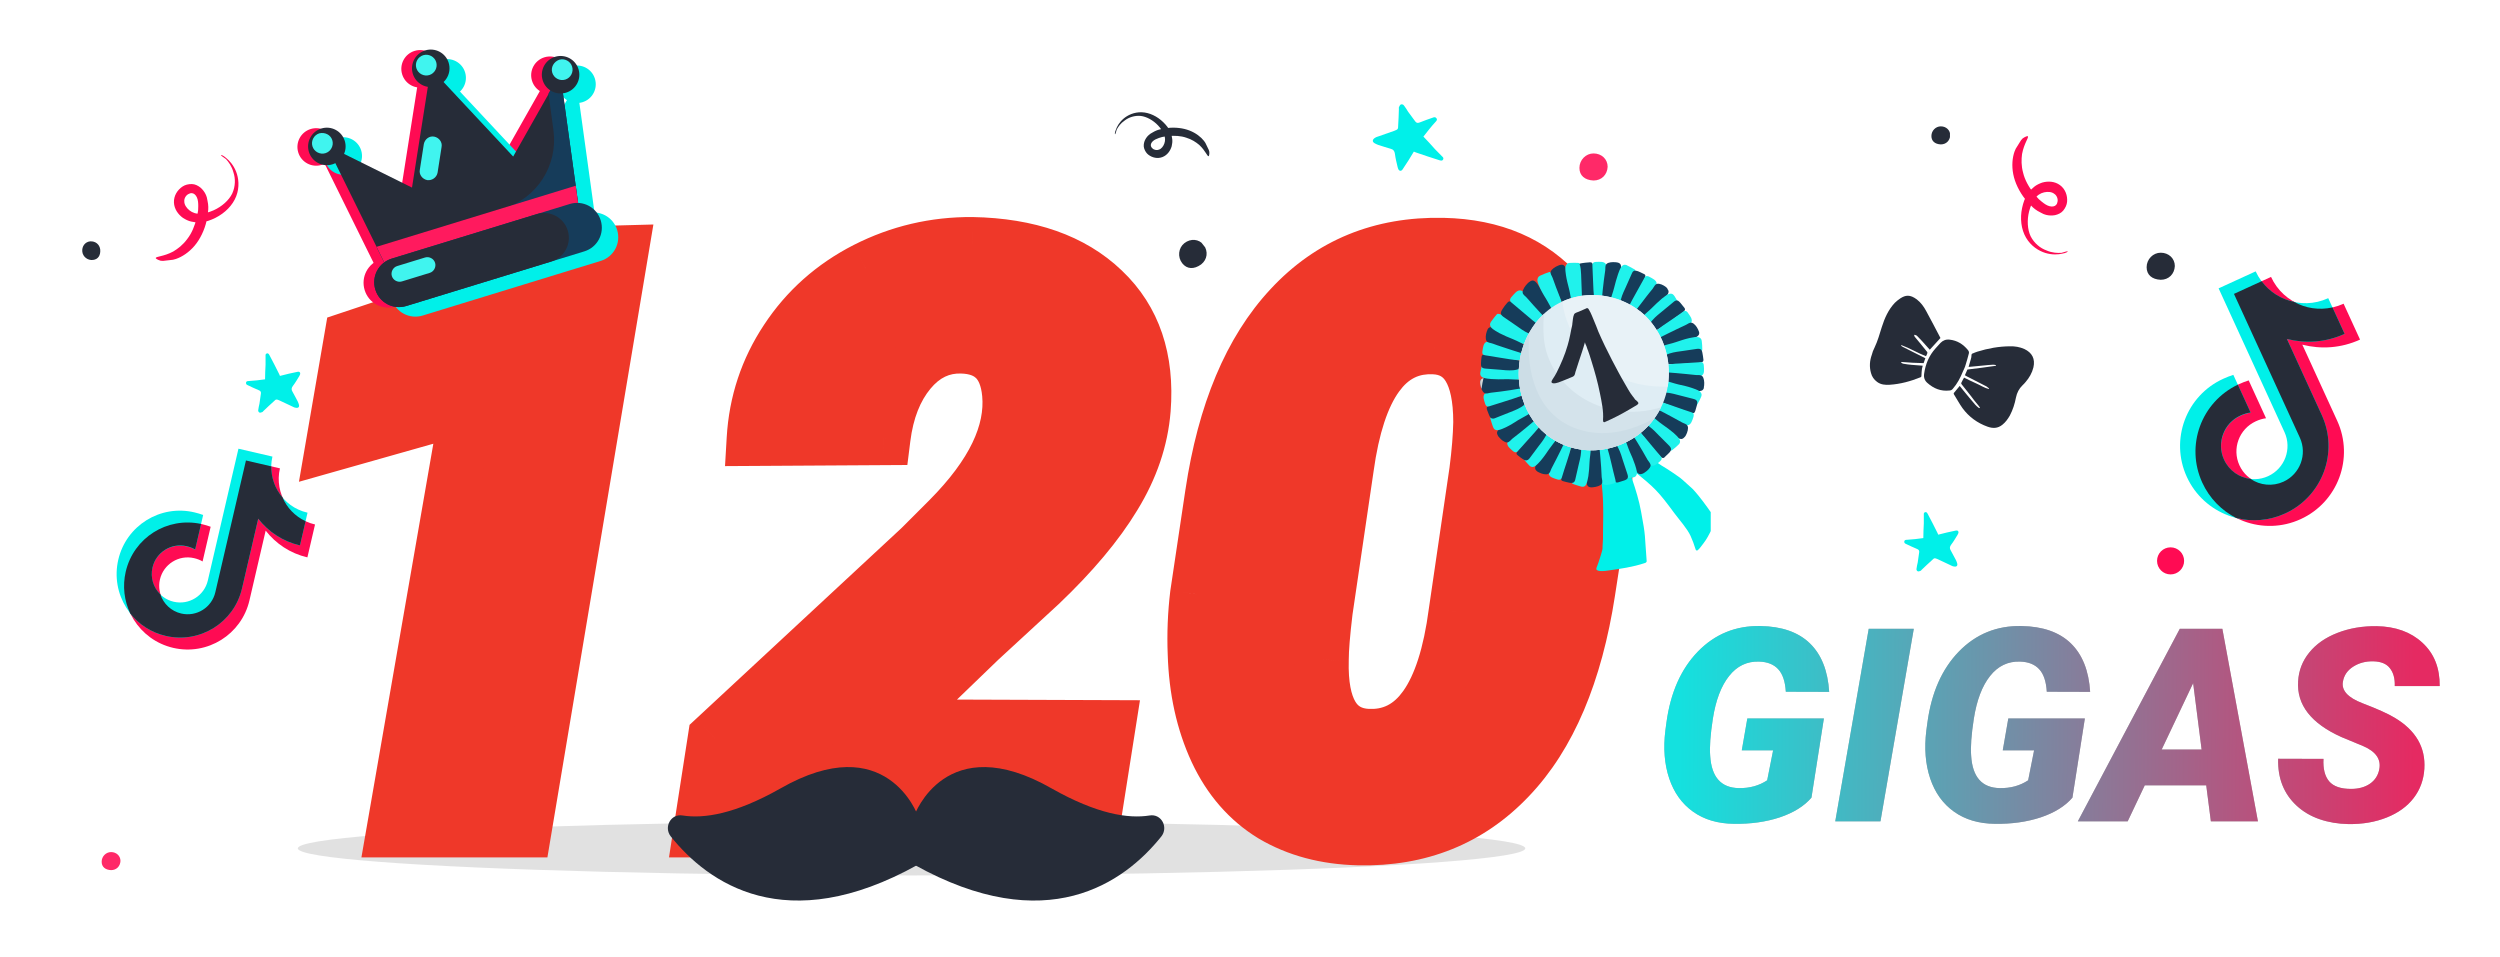 <svg width="277" height="106" viewBox="0 0 277 106" fill="none" xmlns="http://www.w3.org/2000/svg">
<g clip-path="url(#clip0)">
<g filter="url(#filter0_f)">
<ellipse cx="101" cy="94" rx="68" ry="3" fill="#C4C4C4" fill-opacity="0.5"/>
</g>
<path d="M200.71 88.378C199.909 89.315 198.742 90.043 197.209 90.561C195.676 91.068 193.977 91.308 192.111 91.278C190.324 91.259 188.815 90.81 187.585 89.931C186.354 89.052 185.476 87.826 184.948 86.254C184.421 84.682 184.279 82.909 184.523 80.936L184.641 80.058C185.09 76.747 186.252 74.125 188.127 72.191C190.012 70.258 192.316 69.315 195.041 69.364C197.424 69.403 199.255 70.043 200.534 71.283C201.813 72.523 202.526 74.315 202.673 76.659L197.868 76.644C197.8 75.502 197.517 74.667 197.019 74.14C196.53 73.612 195.832 73.334 194.924 73.305C193.576 73.256 192.463 73.788 191.584 74.901C190.705 76.005 190.104 77.587 189.782 79.647C189.509 81.405 189.411 82.772 189.489 83.749C189.636 86.103 190.695 87.294 192.668 87.323C193.859 87.343 194.904 87.055 195.803 86.459L196.462 83.134H192.99L193.605 79.603H202.087L200.71 88.378ZM208.356 91H203.347L207.053 69.672H212.048L208.356 91ZM229.626 88.378C228.825 89.315 227.658 90.043 226.125 90.561C224.592 91.068 222.893 91.308 221.027 91.278C219.24 91.259 217.731 90.81 216.501 89.931C215.271 89.052 214.392 87.826 213.864 86.254C213.337 84.682 213.195 82.909 213.439 80.936L213.557 80.058C214.006 76.747 215.168 74.125 217.043 72.191C218.928 70.258 221.232 69.315 223.957 69.364C226.34 69.403 228.171 70.043 229.45 71.283C230.729 72.523 231.442 74.315 231.589 76.659L226.784 76.644C226.716 75.502 226.433 74.667 225.935 74.14C225.446 73.612 224.748 73.334 223.84 73.305C222.492 73.256 221.379 73.788 220.5 74.901C219.621 76.005 219.021 77.587 218.698 79.647C218.425 81.405 218.327 82.772 218.405 83.749C218.552 86.103 219.611 87.294 221.584 87.323C222.775 87.343 223.82 87.055 224.719 86.459L225.378 83.134H221.906L222.521 79.603H231.003L229.626 88.378ZM244.45 87.016H237.639L235.749 91H230.227L241.521 69.672H246.237L250.178 91H244.963L244.45 87.016ZM239.514 83.046H243.938L243 75.692L239.514 83.046ZM263.625 85.228C263.84 84.125 263.244 83.27 261.838 82.665L259.436 81.669C256.066 80.155 254.465 78.095 254.631 75.487C254.699 74.296 255.109 73.236 255.861 72.309C256.613 71.371 257.653 70.644 258.981 70.126C260.31 69.608 261.76 69.359 263.332 69.379C265.441 69.418 267.136 70.033 268.415 71.225C269.704 72.416 270.339 74.013 270.319 76.015H265.339C265.368 75.194 265.192 74.54 264.812 74.052C264.44 73.554 263.825 73.295 262.966 73.275C262.126 73.256 261.384 73.451 260.739 73.861C260.095 74.272 259.714 74.823 259.597 75.517C259.411 76.493 260.134 77.294 261.765 77.919C263.405 78.544 264.597 79.081 265.339 79.53C267.673 80.927 268.767 82.811 268.62 85.185C268.542 86.415 268.146 87.494 267.434 88.422C266.721 89.35 265.729 90.067 264.46 90.575C263.2 91.083 261.784 91.327 260.212 91.308C259.06 91.288 257.99 91.107 257.004 90.766C256.018 90.424 255.173 89.926 254.47 89.272C253.044 87.953 252.36 86.22 252.419 84.071L257.443 84.086C257.385 85.18 257.595 86.01 258.073 86.576C258.552 87.133 259.357 87.411 260.49 87.411C261.33 87.411 262.028 87.221 262.585 86.84C263.151 86.449 263.498 85.912 263.625 85.228Z" fill="#BBBBBB"/>
<path d="M58.113 92H43.611L51.785 44.978L36.888 49.197L38.909 37.464L67.21 28.016L68.836 27.972L58.113 92ZM120.999 92H77.625L79.207 81.805L101.971 60.667L105.091 57.547C109.983 52.625 112.225 47.981 111.814 43.616C111.492 40.218 109.734 38.475 106.541 38.387C104.285 38.328 102.366 39.251 100.784 41.155C99.231 43.03 98.265 45.491 97.884 48.538L83.514 48.626C83.748 44.612 84.964 40.95 87.161 37.64C89.358 34.3 92.288 31.692 95.95 29.817C99.642 27.942 103.567 27.02 107.728 27.049C113.968 27.166 118.802 28.865 122.229 32.147C125.657 35.398 127.151 39.808 126.712 45.374C126.448 48.655 125.364 51.849 123.46 54.954C121.585 58.06 118.846 61.326 115.242 64.754L108.562 70.906L98.631 80.486L122.801 80.574L120.999 92ZM150.53 92.879C146.897 92.791 143.719 91.941 140.994 90.33C138.299 88.689 136.219 86.302 134.754 83.167C133.289 80.003 132.498 76.414 132.381 72.4C132.293 70.232 132.381 68.05 132.645 65.853L134.314 54.69C135.662 45.696 138.548 38.826 142.972 34.08C147.396 29.305 153.035 26.99 159.891 27.137C165.457 27.254 169.808 29.129 172.942 32.762C176.106 36.395 177.806 41.346 178.04 47.615C178.099 49.783 177.996 51.966 177.732 54.163L175.975 65.545C174.568 74.656 171.653 81.526 167.229 86.155C162.835 90.784 157.269 93.025 150.53 92.879ZM163.582 52.185C163.846 50.135 163.992 48.333 164.021 46.78C164.021 41.419 162.322 38.65 158.924 38.475C153.709 38.211 150.472 42.679 149.212 51.878L146.883 67.698C146.59 70.13 146.443 71.932 146.443 73.103C146.297 78.523 147.981 81.336 151.497 81.541C156.8 81.805 160.066 77.22 161.297 67.786L163.582 52.185Z" fill="#EF3829"/>
<path d="M58.113 92V95H60.653L61.072 92.496L58.113 92ZM43.611 92L40.656 91.486L40.045 95H43.611V92ZM51.785 44.978L54.741 45.492L55.558 40.792L50.968 42.092L51.785 44.978ZM36.888 49.197L33.931 48.688L33.123 53.382L37.705 52.084L36.888 49.197ZM38.909 37.464L37.959 34.618L36.257 35.186L35.953 36.955L38.909 37.464ZM67.21 28.016L67.129 25.017L66.683 25.029L66.26 25.17L67.21 28.016ZM68.836 27.972L71.795 28.467L72.396 24.874L68.755 24.973L68.836 27.972ZM58.113 89H43.611V95H58.113V89ZM46.567 92.514L54.741 45.492L48.83 44.465L40.656 91.486L46.567 92.514ZM50.968 42.092L36.07 46.311L37.705 52.084L52.603 47.865L50.968 42.092ZM39.844 49.707L41.866 37.973L35.953 36.955L33.931 48.688L39.844 49.707ZM39.859 40.309L68.16 30.861L66.26 25.17L37.959 34.618L39.859 40.309ZM67.291 31.015L68.917 30.971L68.755 24.973L67.129 25.017L67.291 31.015ZM65.877 27.476L55.154 91.504L61.072 92.496L71.795 28.467L65.877 27.476ZM120.999 92V95H123.563L123.962 92.467L120.999 92ZM77.625 92L74.66 91.54L74.124 95H77.625V92ZM79.207 81.805L77.166 79.606L76.402 80.315L76.243 81.345L79.207 81.805ZM101.971 60.667L104.012 62.865L104.053 62.828L104.092 62.788L101.971 60.667ZM105.091 57.547L107.212 59.668L107.218 59.662L105.091 57.547ZM111.814 43.616L114.801 43.336L114.801 43.333L111.814 43.616ZM106.541 38.387L106.624 35.388L106.619 35.388L106.541 38.387ZM100.784 41.155L98.477 39.238L98.474 39.242L100.784 41.155ZM97.884 48.538L97.902 51.538L100.534 51.522L100.861 48.91L97.884 48.538ZM83.514 48.626L80.519 48.451L80.332 51.645L83.532 51.626L83.514 48.626ZM87.161 37.64L89.661 39.299L89.667 39.288L87.161 37.64ZM95.95 29.817L94.592 27.143L94.583 27.147L95.95 29.817ZM107.728 27.049L107.784 24.049L107.766 24.049L107.749 24.049L107.728 27.049ZM122.229 32.147L120.155 34.314L120.165 34.323L122.229 32.147ZM126.712 45.374L129.702 45.614L129.703 45.61L126.712 45.374ZM123.46 54.954L120.903 53.386L120.897 53.395L120.892 53.404L123.46 54.954ZM115.242 64.754L117.275 66.96L117.292 66.944L117.31 66.928L115.242 64.754ZM108.562 70.906L106.53 68.7L106.505 68.723L106.48 68.747L108.562 70.906ZM98.631 80.486L96.548 78.327L91.228 83.459L98.62 83.486L98.631 80.486ZM122.801 80.574L125.764 81.041L126.309 77.587L122.812 77.574L122.801 80.574ZM120.999 89H77.625V95H120.999V89ZM80.59 92.46L82.172 82.265L76.243 81.345L74.66 91.54L80.59 92.46ZM81.248 84.003L104.012 62.865L99.929 58.469L77.166 79.606L81.248 84.003ZM104.092 62.788L107.212 59.668L102.969 55.426L99.849 58.546L104.092 62.788ZM107.218 59.662C112.375 54.475 115.333 48.998 114.801 43.336L108.828 43.897C109.116 46.965 107.592 50.775 102.963 55.432L107.218 59.662ZM114.801 43.333C114.599 41.198 113.904 39.155 112.367 37.63C110.803 36.079 108.754 35.447 106.624 35.388L106.458 41.386C107.522 41.415 107.948 41.698 108.142 41.89C108.362 42.109 108.708 42.636 108.828 43.899L114.801 43.333ZM106.619 35.388C103.347 35.303 100.581 36.705 98.477 39.238L103.092 43.072C104.152 41.797 105.224 41.353 106.463 41.386L106.619 35.388ZM98.474 39.242C96.472 41.658 95.34 44.7 94.907 48.166L100.861 48.91C101.189 46.283 101.991 44.402 103.095 43.069L98.474 39.242ZM97.865 45.538L83.495 45.626L83.532 51.626L97.902 51.538L97.865 45.538ZM86.509 48.801C86.712 45.31 87.76 42.161 89.661 39.299L84.662 35.981C82.167 39.739 80.784 43.914 80.519 48.451L86.509 48.801ZM89.667 39.288C91.571 36.395 94.103 34.134 97.317 32.488L94.583 27.147C90.473 29.251 87.146 32.205 84.655 35.991L89.667 39.288ZM97.309 32.492C100.571 30.835 104.023 30.023 107.706 30.049L107.749 24.049C103.112 24.016 98.713 25.049 94.592 27.143L97.309 32.492ZM107.671 30.048C113.402 30.156 117.425 31.7 120.155 34.314L124.304 29.979C120.178 26.03 114.534 24.176 107.784 24.049L107.671 30.048ZM120.165 34.323C122.813 36.836 124.104 40.291 123.721 45.138L129.703 45.61C130.199 39.324 128.501 33.961 124.294 29.97L120.165 34.323ZM123.722 45.134C123.5 47.896 122.587 50.639 120.903 53.386L126.017 56.522C128.142 53.058 129.397 49.414 129.702 45.614L123.722 45.134ZM120.892 53.404C119.196 56.213 116.65 59.274 113.175 62.58L117.31 66.928C121.041 63.379 123.974 59.906 126.028 56.505L120.892 53.404ZM113.21 62.547L106.53 68.7L110.595 73.113L117.275 66.96L113.21 62.547ZM106.48 68.747L96.548 78.327L100.714 82.645L110.645 73.065L106.48 68.747ZM98.62 83.486L122.79 83.574L122.812 77.574L98.642 77.486L98.62 83.486ZM119.837 80.107L118.036 91.533L123.962 92.467L125.764 81.041L119.837 80.107ZM150.53 92.879L150.458 95.878L150.465 95.878L150.53 92.879ZM140.994 90.33L139.434 92.893L139.451 92.903L139.467 92.912L140.994 90.33ZM134.754 83.167L132.031 84.427L132.036 84.437L134.754 83.167ZM132.381 72.4L135.38 72.313L135.379 72.296L135.378 72.279L132.381 72.4ZM132.645 65.853L129.678 65.409L129.671 65.452L129.666 65.495L132.645 65.853ZM134.314 54.69L131.348 54.246L131.347 54.247L134.314 54.69ZM142.972 34.08L145.166 36.126L145.172 36.119L142.972 34.08ZM159.891 27.137L159.827 30.136L159.827 30.136L159.891 27.137ZM172.942 32.762L170.671 34.722L170.68 34.732L172.942 32.762ZM178.04 47.615L181.039 47.534L181.039 47.519L181.038 47.503L178.04 47.615ZM177.732 54.163L180.697 54.621L180.705 54.571L180.711 54.52L177.732 54.163ZM175.975 65.545L173.01 65.087L173.01 65.087L175.975 65.545ZM167.229 86.155L165.061 84.082L165.054 84.09L167.229 86.155ZM163.582 52.185L166.55 52.62L166.554 52.594L166.558 52.568L163.582 52.185ZM164.021 46.78L167.021 46.837L167.021 46.809V46.78H164.021ZM158.924 38.475L159.079 35.479L159.075 35.478L158.924 38.475ZM149.212 51.878L152.18 52.315L152.182 52.3L152.184 52.285L149.212 51.878ZM146.883 67.698L143.915 67.261L143.909 67.3L143.904 67.339L146.883 67.698ZM146.443 73.103L149.442 73.185L149.443 73.144V73.103H146.443ZM151.497 81.541L151.322 84.536L151.335 84.537L151.348 84.537L151.497 81.541ZM161.297 67.786L158.329 67.351L158.325 67.375L158.322 67.398L161.297 67.786ZM150.603 89.88C147.406 89.802 144.743 89.062 142.521 87.748L139.467 92.912C142.695 94.821 146.389 95.78 150.458 95.878L150.603 89.88ZM142.554 87.767C140.412 86.464 138.712 84.55 137.472 81.897L132.036 84.437C133.726 88.053 136.186 90.915 139.434 92.893L142.554 87.767ZM137.476 81.907C136.206 79.162 135.487 75.982 135.38 72.313L129.382 72.488C129.509 76.846 130.372 80.843 132.032 84.427L137.476 81.907ZM135.378 72.279C135.297 70.274 135.378 68.251 135.623 66.21L129.666 65.495C129.384 67.848 129.289 70.191 129.383 72.522L135.378 72.279ZM135.612 66.296L137.281 55.134L131.347 54.247L129.678 65.409L135.612 66.296ZM137.281 55.135C138.574 46.508 141.291 40.283 145.166 36.126L140.777 32.035C135.804 37.37 132.75 44.885 131.348 54.246L137.281 55.135ZM145.172 36.119C148.979 32.01 153.777 30.007 159.827 30.136L159.955 24.137C152.294 23.974 145.812 26.6 140.771 32.041L145.172 36.119ZM159.827 30.136C164.694 30.238 168.183 31.838 170.671 34.722L175.214 30.802C171.432 26.42 166.22 24.269 159.954 24.137L159.827 30.136ZM170.68 34.732C173.273 37.709 174.826 41.934 175.042 47.727L181.038 47.503C180.786 40.758 178.94 35.08 175.205 30.791L170.68 34.732ZM175.041 47.696C175.096 49.715 175 51.751 174.754 53.806L180.711 54.52C180.992 52.181 181.102 49.852 181.039 47.534L175.041 47.696ZM174.768 53.705L173.01 65.087L178.939 66.003L180.697 54.621L174.768 53.705ZM173.01 65.087C171.658 73.847 168.911 80.054 165.061 84.082L169.398 88.228C174.396 82.999 177.479 75.465 178.94 66.002L173.01 65.087ZM165.054 84.09C161.277 88.068 156.542 90.009 150.595 89.88L150.465 95.878C157.995 96.042 164.393 93.501 169.405 88.221L165.054 84.09ZM166.558 52.568C166.831 50.442 166.989 48.528 167.021 46.837L161.022 46.724C160.995 48.139 160.861 49.827 160.607 51.803L166.558 52.568ZM167.021 46.78C167.021 43.868 166.575 41.185 165.304 39.114C163.909 36.841 161.709 35.615 159.079 35.479L158.769 41.471C159.537 41.51 159.886 41.757 160.19 42.252C160.618 42.949 161.021 44.331 161.021 46.78H167.021ZM159.075 35.478C155.387 35.292 152.329 36.867 150.155 39.867C148.113 42.686 146.896 46.675 146.24 51.471L152.184 52.285C152.787 47.881 153.819 45.037 155.014 43.388C156.077 41.92 157.246 41.394 158.772 41.471L159.075 35.478ZM146.244 51.441L143.915 67.261L149.851 68.135L152.18 52.315L146.244 51.441ZM143.904 67.339C143.609 69.791 143.443 71.742 143.443 73.103H149.443C149.443 72.121 149.571 70.469 149.861 68.057L143.904 67.339ZM143.444 73.022C143.365 75.968 143.754 78.699 145.023 80.819C146.419 83.149 148.661 84.381 151.322 84.536L151.672 78.546C150.818 78.496 150.46 78.219 150.171 77.736C149.756 77.044 149.375 75.659 149.442 73.185L143.444 73.022ZM151.348 84.537C155.093 84.724 158.184 83.106 160.367 80.041C162.419 77.161 163.631 73.084 164.272 68.174L158.322 67.398C157.732 71.922 156.695 74.854 155.481 76.559C154.398 78.079 153.204 78.622 151.646 78.545L151.348 84.537ZM164.265 68.221L166.55 52.62L160.614 51.751L158.329 67.351L164.265 68.221Z" fill="#EF3829"/>
<path d="M200.71 88.378C199.909 89.315 198.742 90.043 197.209 90.561C195.676 91.068 193.977 91.308 192.111 91.278C190.324 91.259 188.815 90.81 187.585 89.931C186.354 89.052 185.476 87.826 184.948 86.254C184.421 84.682 184.279 82.909 184.523 80.936L184.641 80.058C185.09 76.747 186.252 74.125 188.127 72.191C190.012 70.258 192.316 69.315 195.041 69.364C197.424 69.403 199.255 70.043 200.534 71.283C201.813 72.523 202.526 74.315 202.673 76.659L197.868 76.644C197.8 75.502 197.517 74.667 197.019 74.14C196.53 73.612 195.832 73.334 194.924 73.305C193.576 73.256 192.463 73.788 191.584 74.901C190.705 76.005 190.104 77.587 189.782 79.647C189.509 81.405 189.411 82.772 189.489 83.749C189.636 86.103 190.695 87.294 192.668 87.323C193.859 87.343 194.904 87.055 195.803 86.459L196.462 83.134H192.99L193.605 79.603H202.087L200.71 88.378ZM208.356 91H203.347L207.053 69.672H212.048L208.356 91ZM229.626 88.378C228.825 89.315 227.658 90.043 226.125 90.561C224.592 91.068 222.893 91.308 221.027 91.278C219.24 91.259 217.731 90.81 216.501 89.931C215.271 89.052 214.392 87.826 213.864 86.254C213.337 84.682 213.195 82.909 213.439 80.936L213.557 80.058C214.006 76.747 215.168 74.125 217.043 72.191C218.928 70.258 221.232 69.315 223.957 69.364C226.34 69.403 228.171 70.043 229.45 71.283C230.729 72.523 231.442 74.315 231.589 76.659L226.784 76.644C226.716 75.502 226.433 74.667 225.935 74.14C225.446 73.612 224.748 73.334 223.84 73.305C222.492 73.256 221.379 73.788 220.5 74.901C219.621 76.005 219.021 77.587 218.698 79.647C218.425 81.405 218.327 82.772 218.405 83.749C218.552 86.103 219.611 87.294 221.584 87.323C222.775 87.343 223.82 87.055 224.719 86.459L225.378 83.134H221.906L222.521 79.603H231.003L229.626 88.378ZM244.45 87.016H237.639L235.749 91H230.227L241.521 69.672H246.237L250.178 91H244.963L244.45 87.016ZM239.514 83.046H243.938L243 75.692L239.514 83.046ZM263.625 85.228C263.84 84.125 263.244 83.27 261.838 82.665L259.436 81.669C256.066 80.155 254.465 78.095 254.631 75.487C254.699 74.296 255.109 73.236 255.861 72.309C256.613 71.371 257.653 70.644 258.981 70.126C260.31 69.608 261.76 69.359 263.332 69.379C265.441 69.418 267.136 70.033 268.415 71.225C269.704 72.416 270.339 74.013 270.319 76.015H265.339C265.368 75.194 265.192 74.54 264.812 74.052C264.44 73.554 263.825 73.295 262.966 73.275C262.126 73.256 261.384 73.451 260.739 73.861C260.095 74.272 259.714 74.823 259.597 75.517C259.411 76.493 260.134 77.294 261.765 77.919C263.405 78.544 264.597 79.081 265.339 79.53C267.673 80.927 268.767 82.811 268.62 85.185C268.542 86.415 268.146 87.494 267.434 88.422C266.721 89.35 265.729 90.067 264.46 90.575C263.2 91.083 261.784 91.327 260.212 91.308C259.06 91.288 257.99 91.107 257.004 90.766C256.018 90.424 255.173 89.926 254.47 89.272C253.044 87.953 252.36 86.22 252.419 84.071L257.443 84.086C257.385 85.18 257.595 86.01 258.073 86.576C258.552 87.133 259.357 87.411 260.49 87.411C261.33 87.411 262.028 87.221 262.585 86.84C263.151 86.449 263.498 85.912 263.625 85.228Z" fill="url(#paint0_linear)"/>
<g clip-path="url(#clip1)">
<path d="M189.957 57.338C189.987 57.423 190.018 57.508 189.987 57.593C189.866 58.117 189.699 58.557 189.456 59.039C189.077 59.776 188.925 59.974 188.409 60.64C188.333 60.754 188.226 60.853 188.12 60.952C188.09 60.995 188.029 61.009 187.983 60.995C187.908 60.98 187.877 60.895 187.862 60.839C187.71 60.343 187.528 59.847 187.315 59.379C186.936 58.557 186.086 57.621 185.539 56.885C183.717 54.418 183.414 54.121 181 52.151C181.38 52.08 181.668 51.825 181.972 51.612C182.26 51.414 182.594 51.272 182.867 51.073C182.913 51.045 182.958 51.003 183.004 51.003C183.277 50.96 183.884 51.456 184.127 51.598C184.552 51.853 184.962 52.108 185.372 52.392C186.162 52.93 186.162 52.916 186.86 53.554C187.619 54.234 187.513 54.106 188.166 54.886C188.515 55.311 188.849 55.765 189.168 56.204C189.335 56.445 189.502 56.686 189.669 56.913C189.729 57.026 189.881 57.182 189.957 57.338Z" fill="#00F0E9"/>
<path d="M181.836 56.714C181.612 55.463 181.238 54.249 180.827 53.054C180.566 52.288 180.286 51.522 179.95 50.775C179.856 50.588 179.781 50.402 179.688 50.234C179.632 50.103 179.595 49.991 179.445 49.953C179.296 49.935 178.96 50.121 178.81 50.178C178.381 50.327 177.708 50.42 177.372 50.719C177.055 50.981 177.26 51.672 177.298 52.026C177.41 53.184 177.578 54.342 177.615 55.5C177.652 56.602 177.634 57.723 177.615 58.825C177.596 59.217 177.634 59.609 177.596 60.001C177.503 61.103 177.671 60.487 177.372 61.514C177.055 62.541 177.129 62.261 176.887 62.933C176.719 63.438 177.951 63.251 178.175 63.214C179.539 63.027 180.939 62.821 182.228 62.392C182.303 62.373 182.359 62.354 182.415 62.28C182.433 62.242 182.452 62.224 182.452 62.186C182.209 59.142 182.377 59.609 181.836 56.714Z" fill="#00F0E9"/>
<path d="M176.55 29.616C176.532 29.355 176.457 29.112 176.289 29.075C176.214 29.056 176.121 29.056 176.046 29.075C175.803 29.093 175.561 29.112 175.336 29.149C175.206 29.168 175.075 29.187 174.963 29.243C174.701 29.355 174.72 29.56 174.739 29.747C174.814 30.288 174.888 30.849 174.963 31.39C175.038 31.876 175.15 33.912 176.289 33.557C176.644 33.445 176.588 33.071 176.606 32.847C176.625 32.436 176.644 32.025 176.644 31.614C176.644 31.148 176.606 30.681 176.569 30.214C176.55 30.12 176.569 29.859 176.55 29.616Z" fill="#163C5A"/>
<path d="M177.839 31.203C177.764 31.745 177.708 32.286 177.634 32.828C177.578 33.258 177.428 33.837 176.887 33.556C176.812 33.519 176.756 33.482 176.7 33.407C176.662 33.351 176.662 33.276 176.644 33.202C176.569 32.529 176.532 31.838 176.513 31.166C176.494 30.587 176.457 30.008 176.438 29.429C176.438 29.354 176.438 29.261 176.476 29.186C176.55 29.055 176.718 29.018 176.868 29.018C177.204 29.018 177.764 28.925 177.951 29.298C178.045 29.504 178.026 29.747 177.988 29.989C177.932 30.381 177.876 30.792 177.839 31.203Z" fill="#20F2EC"/>
<path d="M179.016 29.056C178.661 29.019 178.194 29.056 178.007 29.243C177.82 29.411 177.895 29.728 177.858 29.971C177.802 30.326 177.764 30.7 177.708 31.054C177.615 31.783 177.54 32.511 177.484 33.221C177.484 33.314 177.465 33.426 177.521 33.501C177.634 33.706 177.876 33.725 178.082 33.65C178.642 33.482 178.922 32.25 179.09 31.764C179.24 31.334 179.37 30.886 179.464 30.438C179.52 30.046 179.875 29.317 179.314 29.112C179.24 29.093 179.128 29.056 179.016 29.056Z" fill="#163C5A"/>
<path d="M181.201 29.971C181.201 29.952 181.182 29.934 181.182 29.915C181.163 29.878 181.126 29.859 181.089 29.84C180.846 29.691 180.584 29.56 180.323 29.429C180.248 29.373 180.155 29.336 180.062 29.336C179.893 29.317 179.744 29.429 179.651 29.56C179.483 29.784 179.37 30.12 179.277 30.382C179.109 30.867 178.978 31.372 178.848 31.876C178.735 32.362 178.53 32.828 178.437 33.314C178.418 33.389 178.399 33.464 178.455 33.538C178.474 33.575 178.53 33.613 178.567 33.632C178.754 33.725 178.941 33.8 179.146 33.837C179.202 33.856 179.258 33.856 179.296 33.837C179.333 33.818 179.37 33.8 179.389 33.762C179.613 33.52 179.763 33.221 179.912 32.941C180.211 32.343 180.51 31.745 180.809 31.129C180.977 30.774 181.145 30.419 181.201 30.046C181.201 30.027 181.201 29.99 181.201 29.971Z" fill="#20F2EC"/>
<path d="M182.172 31.017C182.284 30.774 182.359 30.55 182.265 30.438C182.209 30.382 182.153 30.344 182.079 30.326C181.892 30.232 181.705 30.139 181.518 30.064C181.406 30.027 181.313 29.99 181.201 29.99C180.958 29.971 180.865 30.158 180.79 30.344C180.566 30.849 180.342 31.353 180.118 31.857C179.912 32.305 178.978 34.117 179.987 34.322C180.304 34.397 180.454 34.042 180.584 33.855C180.809 33.519 181.033 33.164 181.238 32.81C181.481 32.399 181.686 31.988 181.892 31.577C181.91 31.446 182.06 31.241 182.172 31.017Z" fill="#163C5A"/>
<path d="M182.452 33.033C182.116 33.463 181.78 33.892 181.425 34.322C181.163 34.658 180.715 35.088 180.416 34.565C180.379 34.49 180.342 34.415 180.342 34.341C180.342 34.266 180.379 34.191 180.398 34.135C180.678 33.519 181.014 32.921 181.35 32.324C181.63 31.819 181.91 31.315 182.191 30.811C182.228 30.736 182.265 30.662 182.34 30.624C182.471 30.549 182.639 30.605 182.77 30.68C183.068 30.848 183.591 31.054 183.554 31.465C183.535 31.689 183.386 31.894 183.236 32.081C182.975 32.398 182.714 32.716 182.452 33.033Z" fill="#20F2EC"/>
<path d="M184.581 31.801C184.301 31.577 183.89 31.39 183.61 31.447C183.367 31.503 183.255 31.801 183.106 32.007C182.882 32.287 182.639 32.567 182.415 32.866C181.966 33.445 181.518 34.024 181.089 34.603C181.033 34.678 180.977 34.771 180.958 34.864C180.939 35.107 181.145 35.238 181.35 35.294C181.91 35.425 182.788 34.528 183.18 34.192C183.535 33.893 183.871 33.576 184.189 33.239C184.469 32.941 185.141 32.492 184.768 32.044C184.749 31.951 184.675 31.876 184.581 31.801Z" fill="#163C5A"/>
<path d="M185.982 33.725C185.982 33.706 186.001 33.688 186.001 33.669C186.001 33.632 185.982 33.594 185.963 33.557C185.832 33.295 185.683 33.053 185.534 32.81C185.478 32.735 185.422 32.66 185.347 32.604C185.216 32.511 185.029 32.53 184.88 32.586C184.619 32.698 184.357 32.922 184.133 33.09C183.741 33.426 183.367 33.781 182.994 34.155C182.639 34.509 182.228 34.808 181.892 35.182C181.836 35.238 181.78 35.294 181.78 35.387C181.78 35.443 181.798 35.481 181.836 35.537C181.948 35.705 182.079 35.873 182.228 36.022C182.265 36.059 182.303 36.097 182.359 36.116C182.396 36.116 182.433 36.116 182.471 36.097C182.788 36.004 183.068 35.835 183.349 35.649C183.909 35.294 184.469 34.92 185.048 34.565C185.366 34.36 185.702 34.136 185.945 33.837C185.945 33.781 185.963 33.744 185.982 33.725Z" fill="#20F2EC"/>
<path d="M186.355 34.714C186.561 34.546 186.729 34.378 186.692 34.228C186.673 34.154 186.636 34.098 186.579 34.042C186.449 33.874 186.318 33.706 186.187 33.556C186.113 33.481 186.038 33.388 185.944 33.332C185.739 33.22 185.571 33.332 185.422 33.463C184.992 33.818 184.562 34.172 184.133 34.527C183.759 34.845 182.116 36.04 182.919 36.675C183.18 36.881 183.461 36.638 183.647 36.526C184.002 36.32 184.357 36.096 184.693 35.872C185.085 35.611 185.459 35.349 185.832 35.05C185.926 35.013 186.15 34.864 186.355 34.714Z" fill="#163C5A"/>
<path d="M185.702 36.657C185.198 36.881 184.712 37.124 184.208 37.348C183.816 37.535 183.237 37.721 183.199 37.105C183.199 37.03 183.199 36.937 183.237 36.881C183.274 36.825 183.33 36.769 183.386 36.731C183.928 36.302 184.469 35.91 185.048 35.536C185.534 35.219 186.001 34.883 186.468 34.546C186.542 34.509 186.598 34.453 186.692 34.453C186.841 34.434 186.972 34.565 187.046 34.696C187.233 34.976 187.607 35.405 187.383 35.76C187.252 35.947 187.046 36.059 186.822 36.171C186.449 36.321 186.075 36.489 185.702 36.657Z" fill="#20F2EC"/>
<path d="M188.148 36.507C187.999 36.189 187.719 35.816 187.439 35.76C187.196 35.704 186.972 35.928 186.748 36.021C186.411 36.171 186.094 36.32 185.758 36.488C185.104 36.806 184.45 37.123 183.797 37.459C183.703 37.497 183.629 37.553 183.573 37.627C183.461 37.833 183.573 38.038 183.741 38.188C184.17 38.561 185.384 38.15 185.87 38.02C186.318 37.908 186.766 37.777 187.196 37.609C187.569 37.459 188.391 37.366 188.26 36.787C188.242 36.712 188.204 36.619 188.148 36.507Z" fill="#163C5A"/>
<path d="M188.559 38.842C188.578 38.823 188.578 38.804 188.597 38.804C188.615 38.767 188.615 38.73 188.615 38.692C188.615 38.412 188.597 38.113 188.559 37.833C188.541 37.74 188.541 37.647 188.484 37.572C188.41 37.422 188.223 37.348 188.074 37.348C187.793 37.329 187.457 37.404 187.177 37.46C186.673 37.572 186.187 37.74 185.683 37.908C185.216 38.076 184.712 38.151 184.245 38.337C184.17 38.356 184.096 38.394 184.058 38.468C184.04 38.506 184.04 38.562 184.04 38.618C184.058 38.823 184.096 39.029 184.17 39.215C184.189 39.271 184.208 39.309 184.245 39.346C184.282 39.365 184.32 39.383 184.357 39.383C184.675 39.439 185.011 39.421 185.328 39.383C186.001 39.309 186.654 39.234 187.327 39.159C187.719 39.122 188.111 39.066 188.466 38.916C188.503 38.879 188.522 38.86 188.559 38.842Z" fill="#20F2EC"/>
<path d="M188.186 40.224C188.447 40.187 188.69 40.131 188.727 39.981C188.746 39.907 188.746 39.832 188.727 39.757C188.709 39.552 188.671 39.346 188.634 39.141C188.615 39.029 188.597 38.917 188.541 38.823C188.428 38.618 188.204 38.637 188.018 38.655C187.476 38.73 186.916 38.823 186.374 38.898C185.889 38.973 183.853 39.141 184.226 40.112C184.338 40.411 184.712 40.355 184.936 40.355C185.347 40.355 185.758 40.355 186.169 40.336C186.636 40.318 187.102 40.28 187.569 40.224C187.681 40.243 187.943 40.243 188.186 40.224Z" fill="#163C5A"/>
<path d="M186.636 41.55C186.094 41.494 185.552 41.438 184.992 41.382C184.562 41.345 183.965 41.195 184.245 40.654C184.282 40.579 184.32 40.523 184.394 40.467C184.45 40.429 184.525 40.411 184.6 40.411C185.272 40.317 185.963 40.261 186.636 40.243C187.214 40.205 187.793 40.168 188.372 40.131C188.447 40.131 188.54 40.112 188.615 40.149C188.746 40.224 188.783 40.392 188.783 40.541C188.802 40.878 188.895 41.438 188.54 41.625C188.335 41.737 188.092 41.699 187.849 41.681C187.457 41.643 187.046 41.606 186.636 41.55Z" fill="#20F2EC"/>
<path d="M188.821 42.69C188.858 42.335 188.802 41.868 188.615 41.682C188.428 41.495 188.13 41.588 187.887 41.551C187.532 41.514 187.158 41.476 186.804 41.439C186.075 41.364 185.347 41.308 184.619 41.252C184.525 41.252 184.413 41.233 184.338 41.289C184.133 41.401 184.133 41.644 184.189 41.85C184.376 42.391 185.608 42.653 186.113 42.821C186.561 42.952 186.99 43.064 187.457 43.157C187.85 43.232 188.597 43.568 188.783 43.008C188.783 42.914 188.802 42.802 188.821 42.69Z" fill="#163C5A"/>
<path d="M187.943 44.893C187.962 44.893 187.98 44.874 187.999 44.874C188.036 44.856 188.055 44.818 188.074 44.781C188.223 44.538 188.354 44.277 188.466 44.015C188.503 43.922 188.541 43.847 188.541 43.754C188.541 43.586 188.428 43.436 188.298 43.343C188.055 43.194 187.737 43.063 187.476 42.988C186.99 42.82 186.486 42.708 185.963 42.596C185.478 42.484 185.011 42.297 184.506 42.204C184.432 42.185 184.338 42.185 184.282 42.222C184.245 42.26 184.208 42.297 184.189 42.353C184.096 42.54 184.04 42.727 183.984 42.932C183.965 42.988 183.965 43.044 183.984 43.081C184.002 43.119 184.021 43.156 184.058 43.175C184.301 43.399 184.6 43.53 184.899 43.679C185.515 43.959 186.113 44.239 186.729 44.52C187.084 44.688 187.439 44.856 187.831 44.893C187.887 44.893 187.924 44.893 187.943 44.893Z" fill="#20F2EC"/>
<path d="M187.177 45.714C187.42 45.789 187.681 45.827 187.756 45.696C187.793 45.64 187.831 45.565 187.849 45.49C187.906 45.285 187.962 45.098 188.018 44.893C188.036 44.781 188.055 44.669 188.055 44.556C188.018 44.314 187.831 44.258 187.644 44.202C187.102 44.071 186.561 43.922 186.038 43.791C185.571 43.679 183.629 43.044 183.591 44.071C183.573 44.388 183.946 44.482 184.152 44.575C184.525 44.743 184.917 44.893 185.291 45.042C185.72 45.21 186.169 45.36 186.617 45.49C186.692 45.546 186.934 45.64 187.177 45.714Z" fill="#163C5A"/>
<path d="M185.216 46.331C184.731 46.07 184.264 45.809 183.778 45.547C183.405 45.342 182.919 44.987 183.386 44.576C183.442 44.52 183.517 44.483 183.591 44.464C183.666 44.445 183.741 44.464 183.815 44.483C184.469 44.669 185.123 44.875 185.758 45.117C186.299 45.323 186.86 45.491 187.401 45.678C187.476 45.696 187.551 45.734 187.607 45.79C187.7 45.902 187.663 46.089 187.625 46.219C187.513 46.537 187.383 47.097 186.972 47.116C186.748 47.135 186.523 47.022 186.318 46.91C185.945 46.724 185.59 46.537 185.216 46.331Z" fill="#20F2EC"/>
<path d="M186.804 48.218C186.972 47.9 187.102 47.452 186.99 47.209C186.897 46.966 186.579 46.929 186.355 46.798C186.038 46.612 185.72 46.444 185.403 46.275C184.768 45.921 184.114 45.584 183.461 45.267C183.367 45.23 183.274 45.173 183.18 45.192C182.938 45.211 182.844 45.454 182.826 45.659C182.788 46.238 183.815 46.948 184.208 47.284C184.562 47.583 184.917 47.863 185.309 48.106C185.646 48.33 186.206 48.927 186.598 48.479C186.673 48.423 186.748 48.33 186.804 48.218Z" fill="#163C5A"/>
<path d="M185.141 49.917C185.16 49.917 185.179 49.917 185.198 49.917C185.235 49.917 185.272 49.879 185.291 49.861C185.515 49.692 185.739 49.506 185.945 49.3C186.019 49.244 186.075 49.169 186.113 49.095C186.187 48.945 186.15 48.759 186.057 48.628C185.907 48.385 185.646 48.161 185.44 47.974C185.048 47.638 184.637 47.339 184.208 47.04C183.797 46.76 183.442 46.405 183.012 46.125C182.956 46.088 182.882 46.032 182.807 46.051C182.751 46.069 182.714 46.088 182.676 46.125C182.527 46.256 182.377 46.424 182.265 46.592C182.228 46.63 182.209 46.686 182.209 46.742C182.209 46.779 182.228 46.816 182.247 46.854C182.377 47.153 182.602 47.395 182.826 47.638C183.274 48.142 183.722 48.628 184.17 49.132C184.432 49.412 184.693 49.711 185.029 49.898C185.085 49.898 185.104 49.917 185.141 49.917Z" fill="#20F2EC"/>
<path d="M183.815 50.44C183.984 50.627 184.189 50.795 184.32 50.739C184.394 50.72 184.45 50.664 184.488 50.608C184.637 50.478 184.787 50.328 184.936 50.179C185.011 50.104 185.085 50.011 185.123 49.917C185.216 49.693 185.085 49.544 184.955 49.394C184.562 49.002 184.17 48.61 183.778 48.218C183.442 47.882 182.097 46.331 181.537 47.191C181.35 47.471 181.63 47.732 181.761 47.919C182.004 48.255 182.247 48.591 182.489 48.909C182.788 49.282 183.087 49.637 183.405 49.973C183.498 50.048 183.647 50.254 183.815 50.44Z" fill="#163C5A"/>
<path d="M181.817 49.972C181.537 49.506 181.275 49.02 180.995 48.553C180.771 48.18 180.547 47.619 181.145 47.526C181.219 47.507 181.313 47.507 181.369 47.545C181.444 47.563 181.481 47.619 181.537 47.675C182.004 48.161 182.452 48.684 182.882 49.225C183.236 49.674 183.629 50.103 184.002 50.551C184.058 50.608 184.114 50.682 184.114 50.757C184.133 50.906 184.021 51.037 183.909 51.13C183.647 51.336 183.255 51.747 182.882 51.56C182.676 51.448 182.545 51.242 182.433 51.037C182.228 50.682 182.023 50.327 181.817 49.972Z" fill="#20F2EC"/>
<path d="M182.191 52.382C182.489 52.195 182.844 51.877 182.882 51.616C182.919 51.373 182.676 51.149 182.545 50.943C182.359 50.626 182.191 50.308 182.004 49.991C181.63 49.356 181.257 48.74 180.865 48.123C180.809 48.049 180.753 47.955 180.678 47.918C180.472 47.825 180.267 47.955 180.136 48.123C179.8 48.59 180.323 49.748 180.491 50.234C180.64 50.663 180.809 51.093 181.014 51.522C181.182 51.896 181.35 52.699 181.91 52.512C181.985 52.493 182.097 52.456 182.191 52.382Z" fill="#163C5A"/>
<path d="M179.893 52.998C179.912 53.017 179.931 53.017 179.949 53.036C179.987 53.054 180.024 53.054 180.062 53.036C180.342 52.998 180.64 52.961 180.921 52.905C181.014 52.886 181.107 52.868 181.182 52.812C181.313 52.718 181.388 52.532 181.369 52.382C181.35 52.102 181.257 51.766 181.163 51.504C180.995 51.019 180.809 50.533 180.584 50.066C180.379 49.599 180.248 49.114 180.043 48.666C180.005 48.591 179.968 48.516 179.893 48.497C179.837 48.479 179.8 48.479 179.744 48.497C179.539 48.535 179.352 48.591 179.146 48.684C179.09 48.703 179.053 48.721 179.016 48.778C178.997 48.815 178.978 48.852 178.978 48.89C178.941 49.207 179.016 49.543 179.072 49.861C179.202 50.514 179.333 51.168 179.464 51.84C179.539 52.214 179.613 52.606 179.8 52.942C179.856 52.942 179.875 52.98 179.893 52.998Z" fill="#20F2EC"/>
<path d="M178.829 52.98C178.904 53.223 178.997 53.465 179.146 53.465C179.221 53.465 179.296 53.447 179.352 53.428C179.557 53.372 179.744 53.316 179.949 53.241C180.062 53.204 180.155 53.167 180.248 53.092C180.435 52.943 180.379 52.737 180.323 52.55C180.155 52.027 179.968 51.505 179.8 50.963C179.651 50.496 179.146 48.535 178.25 49.039C177.97 49.207 178.082 49.562 178.119 49.786C178.175 50.197 178.25 50.608 178.343 51C178.437 51.467 178.549 51.915 178.679 52.364C178.717 52.476 178.754 52.737 178.829 52.98Z" fill="#163C5A"/>
<path d="M177.26 51.654C177.223 51.112 177.185 50.552 177.148 50.01C177.129 49.581 177.167 48.983 177.746 49.151C177.82 49.17 177.895 49.207 177.951 49.263C178.007 49.319 178.026 49.394 178.044 49.469C178.25 50.122 178.418 50.776 178.567 51.448C178.698 52.009 178.829 52.569 178.978 53.129C178.997 53.204 179.016 53.297 178.997 53.372C178.96 53.521 178.791 53.577 178.642 53.615C178.306 53.689 177.783 53.876 177.54 53.54C177.409 53.353 177.391 53.111 177.372 52.868C177.316 52.475 177.279 52.065 177.26 51.654Z" fill="#20F2EC"/>
<path d="M176.513 53.988C176.868 53.95 177.316 53.838 177.466 53.614C177.615 53.409 177.484 53.11 177.466 52.867C177.447 52.512 177.428 52.139 177.409 51.784C177.353 51.056 177.297 50.327 177.223 49.599C177.204 49.505 177.204 49.393 177.148 49.319C176.999 49.132 176.756 49.169 176.569 49.263C176.065 49.543 176.009 50.794 175.934 51.317C175.878 51.765 175.841 52.232 175.822 52.699C175.822 53.11 175.617 53.894 176.196 53.988C176.289 54.007 176.401 54.007 176.513 53.988Z" fill="#163C5A"/>
<path d="M174.179 53.522C174.179 53.54 174.197 53.559 174.216 53.578C174.235 53.615 174.272 53.615 174.309 53.633C174.589 53.727 174.851 53.82 175.131 53.895C175.224 53.914 175.318 53.951 175.411 53.932C175.579 53.914 175.71 53.783 175.766 53.633C175.878 53.372 175.934 53.036 175.99 52.756C176.065 52.252 176.102 51.729 176.121 51.206C176.14 50.701 176.252 50.216 176.252 49.712C176.252 49.637 176.252 49.543 176.196 49.487C176.158 49.45 176.102 49.431 176.065 49.413C175.859 49.357 175.654 49.319 175.448 49.319C175.392 49.319 175.336 49.319 175.299 49.338C175.262 49.357 175.243 49.394 175.224 49.431C175.056 49.712 174.963 50.029 174.87 50.346C174.701 51 174.515 51.635 174.347 52.289C174.253 52.662 174.141 53.036 174.16 53.428C174.179 53.447 174.179 53.484 174.179 53.522Z" fill="#20F2EC"/>
<path d="M173.039 52.681C172.965 52.924 172.946 53.185 173.058 53.26C173.114 53.297 173.189 53.316 173.263 53.335C173.469 53.391 173.674 53.447 173.88 53.484C173.992 53.503 174.104 53.522 174.216 53.503C174.459 53.466 174.515 53.26 174.552 53.073C174.683 52.532 174.795 51.99 174.926 51.449C175.038 50.982 175.617 49.021 174.589 49.002C174.272 49.002 174.179 49.376 174.104 49.581C173.954 49.954 173.805 50.347 173.656 50.739C173.506 51.187 173.357 51.635 173.245 52.084C173.189 52.196 173.095 52.438 173.039 52.681Z" fill="#163C5A"/>
<path d="M172.367 50.738C172.61 50.253 172.871 49.767 173.114 49.282C173.319 48.908 173.656 48.404 174.066 48.852C174.122 48.908 174.16 48.983 174.178 49.057C174.197 49.132 174.178 49.207 174.16 49.282C173.992 49.935 173.805 50.589 173.581 51.243C173.394 51.784 173.226 52.344 173.058 52.886C173.039 52.961 173.002 53.035 172.946 53.092C172.834 53.185 172.666 53.166 172.516 53.11C172.199 52.998 171.639 52.886 171.601 52.475C171.583 52.251 171.695 52.027 171.788 51.822C171.993 51.467 172.18 51.093 172.367 50.738Z" fill="#20F2EC"/>
<path d="M170.518 52.344C170.836 52.513 171.284 52.625 171.527 52.513C171.769 52.419 171.807 52.083 171.919 51.878C172.087 51.56 172.255 51.243 172.423 50.906C172.759 50.253 173.077 49.599 173.394 48.945C173.431 48.852 173.469 48.759 173.469 48.665C173.431 48.422 173.207 48.329 173.002 48.329C172.423 48.292 171.732 49.356 171.414 49.767C171.134 50.122 170.854 50.495 170.611 50.888C170.387 51.224 169.808 51.803 170.257 52.176C170.313 52.232 170.406 52.307 170.518 52.344Z" fill="#163C5A"/>
<path d="M168.781 50.739C168.781 50.758 168.781 50.776 168.781 50.795C168.781 50.833 168.818 50.87 168.837 50.889C169.024 51.113 169.211 51.337 169.416 51.542C169.472 51.617 169.547 51.673 169.64 51.71C169.79 51.785 169.976 51.729 170.107 51.636C170.331 51.468 170.574 51.206 170.742 51.001C171.078 50.608 171.358 50.179 171.657 49.749C171.937 49.339 172.274 48.965 172.554 48.535C172.591 48.479 172.628 48.405 172.61 48.33C172.591 48.274 172.572 48.237 172.535 48.199C172.404 48.05 172.236 47.919 172.068 47.807C172.031 47.77 171.975 47.751 171.919 47.751C171.881 47.751 171.844 47.77 171.807 47.788C171.508 47.938 171.265 48.162 171.041 48.386C170.555 48.853 170.07 49.32 169.584 49.768C169.304 50.029 169.024 50.31 168.837 50.646C168.8 50.683 168.781 50.702 168.781 50.739Z" fill="#20F2EC"/>
<path d="M168.277 49.786C168.109 49.992 167.978 50.197 168.053 50.328C168.09 50.384 168.146 50.44 168.202 50.477C168.37 50.608 168.52 50.739 168.706 50.851C168.8 50.907 168.893 50.982 169.005 51C169.229 51.056 169.379 50.907 169.491 50.758C169.827 50.309 170.163 49.861 170.481 49.431C170.779 49.039 172.105 47.489 171.172 47.06C170.873 46.929 170.649 47.228 170.499 47.377C170.201 47.657 169.902 47.956 169.622 48.255C169.304 48.591 168.987 48.946 168.706 49.319C168.613 49.413 168.426 49.581 168.277 49.786Z" fill="#163C5A"/>
<path d="M168.445 47.732C168.874 47.396 169.304 47.041 169.734 46.705C170.07 46.443 170.593 46.126 170.779 46.705C170.798 46.779 170.817 46.854 170.798 46.929C170.779 47.003 170.742 47.059 170.686 47.115C170.275 47.657 169.827 48.161 169.36 48.666C168.968 49.095 168.594 49.525 168.202 49.954C168.146 50.01 168.09 50.085 168.015 50.104C167.866 50.16 167.716 50.048 167.604 49.954C167.362 49.73 166.895 49.394 167.025 49.002C167.1 48.778 167.287 48.628 167.474 48.479C167.81 48.255 168.127 47.993 168.445 47.732Z" fill="#20F2EC"/>
<path d="M166.11 48.46C166.335 48.74 166.689 49.021 166.97 49.021C167.231 49.021 167.399 48.74 167.586 48.591C167.866 48.367 168.165 48.143 168.445 47.919C169.005 47.471 169.566 47.004 170.126 46.518C170.201 46.462 170.275 46.387 170.294 46.294C170.369 46.07 170.182 45.883 169.995 45.79C169.472 45.528 168.408 46.219 167.959 46.443C167.548 46.649 167.156 46.892 166.764 47.134C166.428 47.358 165.662 47.639 165.924 48.18C165.961 48.292 166.017 48.367 166.11 48.46Z" fill="#163C5A"/>
<path d="M165.158 46.294C165.139 46.313 165.139 46.331 165.139 46.35C165.139 46.387 165.139 46.425 165.158 46.462C165.233 46.742 165.326 47.022 165.419 47.284C165.457 47.377 165.494 47.452 165.55 47.526C165.662 47.657 165.849 47.676 166.017 47.657C166.297 47.601 166.615 47.452 166.857 47.34C167.324 47.116 167.773 46.836 168.202 46.555C168.632 46.294 169.08 46.089 169.509 45.808C169.565 45.771 169.64 45.715 169.659 45.64C169.678 45.584 169.659 45.547 169.64 45.491C169.565 45.304 169.491 45.117 169.379 44.931C169.36 44.893 169.323 44.837 169.267 44.819C169.229 44.8 169.192 44.8 169.155 44.8C168.837 44.819 168.52 44.931 168.202 45.043C167.567 45.267 166.932 45.491 166.316 45.715C165.942 45.846 165.587 45.976 165.27 46.219C165.214 46.238 165.177 46.257 165.158 46.294Z" fill="#20F2EC"/>
<path d="M165.195 44.855C164.952 44.949 164.728 45.061 164.728 45.21C164.728 45.285 164.747 45.359 164.766 45.415C164.84 45.621 164.915 45.808 164.99 45.994C165.027 46.088 165.083 46.2 165.158 46.275C165.326 46.443 165.531 46.387 165.7 46.312C166.222 46.106 166.727 45.901 167.25 45.696C167.698 45.509 169.64 44.874 169.061 44.015C168.874 43.753 168.538 43.884 168.314 43.94C167.903 44.033 167.511 44.127 167.119 44.239C166.671 44.37 166.222 44.519 165.774 44.668C165.681 44.706 165.438 44.78 165.195 44.855Z" fill="#163C5A"/>
<path d="M166.409 43.194C166.951 43.119 167.492 43.044 168.034 42.969C168.464 42.913 169.061 42.913 168.931 43.511C168.912 43.586 168.893 43.66 168.837 43.717C168.781 43.773 168.706 43.791 168.65 43.829C168.015 44.071 167.362 44.277 166.708 44.482C166.148 44.65 165.606 44.818 165.046 45.005C164.971 45.024 164.878 45.061 164.803 45.042C164.654 45.005 164.579 44.837 164.542 44.706C164.448 44.389 164.224 43.866 164.542 43.605C164.71 43.455 164.971 43.418 165.195 43.38C165.587 43.306 165.998 43.25 166.409 43.194Z" fill="#20F2EC"/>
<path d="M164.019 42.614C164.075 42.969 164.224 43.398 164.467 43.548C164.691 43.678 164.971 43.529 165.214 43.51C165.569 43.473 165.942 43.417 166.297 43.38C167.026 43.286 167.735 43.174 168.464 43.043C168.557 43.025 168.65 43.006 168.725 42.95C168.893 42.801 168.837 42.558 168.725 42.371C168.426 41.885 167.156 41.923 166.633 41.885C166.166 41.848 165.718 41.848 165.251 41.867C164.84 41.885 164.037 41.736 164 42.315C164 42.39 164 42.502 164.019 42.614Z" fill="#163C5A"/>
<path d="M164.336 40.261C164.318 40.261 164.299 40.28 164.28 40.298C164.261 40.336 164.243 40.373 164.224 40.411C164.149 40.691 164.075 40.971 164.019 41.251C164.019 41.326 164 41.419 164.019 41.513C164.056 41.681 164.187 41.793 164.355 41.849C164.616 41.942 164.971 41.979 165.251 41.998C165.774 42.035 166.279 42.035 166.801 42.017C167.306 41.998 167.791 42.073 168.296 42.054C168.37 42.054 168.464 42.035 168.501 41.979C168.538 41.942 168.557 41.886 168.557 41.849C168.594 41.643 168.613 41.438 168.613 41.232C168.613 41.176 168.613 41.12 168.576 41.083C168.557 41.046 168.52 41.027 168.482 41.008C168.202 40.859 167.866 40.784 167.549 40.728C166.895 40.597 166.241 40.467 165.569 40.336C165.195 40.261 164.803 40.187 164.411 40.224C164.411 40.242 164.374 40.242 164.336 40.261Z" fill="#20F2EC"/>
<path d="M164.784 39.289C164.523 39.252 164.28 39.271 164.205 39.401C164.168 39.458 164.168 39.532 164.149 39.607C164.112 39.812 164.112 40.018 164.093 40.223C164.093 40.335 164.093 40.447 164.112 40.559C164.187 40.784 164.392 40.821 164.579 40.84C165.139 40.877 165.681 40.933 166.241 40.97C166.727 41.008 168.744 41.306 168.613 40.279C168.576 39.962 168.202 39.924 167.978 39.868C167.586 39.775 167.175 39.682 166.764 39.607C166.297 39.514 165.849 39.458 165.382 39.401C165.27 39.364 165.027 39.308 164.784 39.289Z" fill="#163C5A"/>
<path d="M166.596 38.338C167.119 38.525 167.623 38.693 168.146 38.88C168.557 39.01 169.099 39.291 168.706 39.757C168.65 39.813 168.594 39.87 168.52 39.907C168.445 39.925 168.37 39.925 168.296 39.925C167.623 39.87 166.951 39.757 166.278 39.645C165.718 39.552 165.139 39.459 164.56 39.365C164.486 39.346 164.392 39.328 164.336 39.291C164.224 39.197 164.224 39.01 164.261 38.861C164.317 38.525 164.355 37.965 164.747 37.871C164.971 37.815 165.214 37.89 165.419 37.965C165.812 38.077 166.204 38.207 166.596 38.338Z" fill="#20F2EC"/>
<path d="M164.728 36.75C164.616 37.086 164.56 37.553 164.71 37.777C164.84 38.001 165.177 37.983 165.401 38.076C165.737 38.207 166.092 38.319 166.428 38.431C167.119 38.674 167.81 38.879 168.501 39.103C168.594 39.122 168.688 39.159 168.781 39.141C169.005 39.085 169.061 38.842 169.043 38.618C168.987 38.039 167.847 37.516 167.399 37.254C167.007 37.012 166.596 36.806 166.166 36.619C165.793 36.451 165.139 35.966 164.84 36.47C164.803 36.545 164.766 36.638 164.728 36.75Z" fill="#163C5A"/>
<path d="M165.961 34.77C165.942 34.77 165.924 34.77 165.905 34.789C165.868 34.808 165.83 34.845 165.812 34.864C165.606 35.107 165.419 35.349 165.233 35.611C165.177 35.686 165.121 35.779 165.102 35.872C165.065 36.041 165.158 36.227 165.289 36.358C165.513 36.563 165.849 36.75 166.11 36.9C166.615 37.161 167.138 37.385 167.661 37.591C168.165 37.796 168.632 38.076 169.155 38.263C169.229 38.3 169.323 38.319 169.397 38.282C169.453 38.263 169.491 38.207 169.509 38.17C169.64 37.983 169.752 37.796 169.846 37.591C169.864 37.535 169.883 37.479 169.883 37.422C169.883 37.385 169.846 37.348 169.827 37.31C169.603 37.03 169.304 36.825 169.024 36.619C168.426 36.209 167.829 35.798 167.231 35.387C166.876 35.144 166.521 34.901 166.129 34.789C166.036 34.77 165.998 34.77 165.961 34.77Z" fill="#20F2EC"/>
<path d="M167.754 33.631C167.53 33.463 167.287 33.332 167.138 33.426C167.063 33.482 167.007 33.538 166.951 33.612C166.783 33.799 166.633 34.005 166.503 34.21C166.428 34.322 166.353 34.434 166.316 34.565C166.241 34.845 166.409 34.976 166.577 35.106C167.082 35.443 167.567 35.797 168.072 36.134C168.501 36.432 170.238 37.815 170.78 36.694C170.948 36.339 170.611 36.115 170.443 35.947C170.126 35.63 169.808 35.331 169.472 35.032C169.099 34.696 168.688 34.378 168.296 34.061C168.184 33.986 167.978 33.799 167.754 33.631Z" fill="#163C5A"/>
<path d="M169.995 33.706C170.369 34.154 170.761 34.621 171.134 35.069C171.433 35.424 171.788 35.984 171.134 36.227C171.06 36.264 170.966 36.283 170.873 36.264C170.798 36.246 170.723 36.208 170.667 36.152C170.07 35.723 169.491 35.237 168.93 34.752C168.464 34.341 167.959 33.948 167.492 33.538C167.418 33.481 167.362 33.425 167.324 33.332C167.268 33.183 167.38 32.996 167.492 32.884C167.754 32.604 168.109 32.062 168.538 32.193C168.781 32.268 168.949 32.473 169.117 32.66C169.435 33.033 169.715 33.37 169.995 33.706Z" fill="#20F2EC"/>
<path d="M169.267 31.39C168.986 31.67 168.706 32.081 168.706 32.379C168.706 32.66 169.005 32.79 169.155 32.977C169.397 33.257 169.64 33.537 169.883 33.799C170.369 34.34 170.873 34.882 171.377 35.405C171.452 35.48 171.508 35.554 171.62 35.573C171.863 35.61 172.031 35.405 172.124 35.2C172.367 34.621 171.638 33.575 171.396 33.108C171.172 32.697 170.91 32.305 170.649 31.931C170.406 31.595 170.088 30.829 169.565 31.166C169.453 31.221 169.36 31.296 169.267 31.39Z" fill="#163C5A"/>
<path d="M171.788 30.157C171.769 30.139 171.751 30.139 171.732 30.139C171.695 30.139 171.657 30.139 171.62 30.157C171.321 30.251 171.041 30.363 170.761 30.494C170.667 30.531 170.574 30.568 170.499 30.643C170.369 30.774 170.331 30.96 170.35 31.128C170.406 31.409 170.537 31.726 170.667 31.988C170.892 32.455 171.172 32.903 171.433 33.332C171.695 33.762 171.9 34.229 172.18 34.64C172.218 34.696 172.274 34.77 172.348 34.789C172.404 34.789 172.46 34.77 172.498 34.752C172.703 34.658 172.89 34.565 173.077 34.434C173.114 34.397 173.17 34.359 173.189 34.322C173.207 34.285 173.207 34.229 173.207 34.191C173.207 33.855 173.095 33.538 172.983 33.22C172.759 32.567 172.554 31.932 172.33 31.278C172.199 30.904 172.068 30.531 171.844 30.232C171.825 30.195 171.807 30.176 171.788 30.157Z" fill="#20F2EC"/>
<path d="M172.647 29.429C172.311 29.56 171.919 29.821 171.825 30.082C171.732 30.325 171.956 30.568 172.031 30.792C172.161 31.128 172.274 31.483 172.404 31.819C172.666 32.492 172.927 33.164 173.207 33.836C173.245 33.93 173.282 34.023 173.357 34.079C173.543 34.21 173.786 34.098 173.936 33.949C174.347 33.538 174.029 32.305 173.954 31.801C173.88 31.352 173.786 30.904 173.674 30.456C173.562 30.064 173.543 29.242 172.946 29.335C172.871 29.354 172.759 29.373 172.647 29.429Z" fill="#163C5A"/>
<path d="M175 29.186C174.982 29.168 174.982 29.149 174.963 29.149C174.926 29.13 174.888 29.13 174.851 29.13C174.571 29.111 174.272 29.111 173.992 29.13C173.898 29.13 173.805 29.13 173.712 29.186C173.562 29.261 173.469 29.429 173.45 29.578C173.413 29.859 173.469 30.195 173.506 30.475C173.581 30.979 173.712 31.483 173.842 31.988C173.973 32.473 174.011 32.959 174.16 33.444C174.179 33.519 174.216 33.594 174.272 33.631C174.309 33.65 174.365 33.65 174.421 33.65C174.627 33.65 174.832 33.612 175.019 33.556C175.075 33.538 175.131 33.519 175.15 33.482C175.168 33.444 175.187 33.407 175.206 33.37C175.299 33.052 175.28 32.735 175.262 32.399C175.243 31.726 175.206 31.073 175.187 30.4C175.168 30.008 175.15 29.616 175.019 29.261C175.038 29.242 175.019 29.205 175 29.186Z" fill="#20F2EC"/>
<path d="M164.149 43.1C164.205 42.689 164.28 42.278 164.374 41.886C164.168 41.942 164.019 42.054 164 42.297C164 42.39 164 42.502 164.019 42.614C164.037 42.764 164.093 42.932 164.149 43.1Z" fill="#D6D6D6"/>
<path d="M184.189 37.759C183.703 36.638 182.994 35.611 182.06 34.771C181.91 34.64 181.761 34.509 181.593 34.397C179.725 32.978 177.241 32.399 174.926 32.828C169.808 33.8 167.231 39.346 168.669 44.09C169.211 45.883 170.294 47.489 171.863 48.535C175.841 51.224 181.406 49.749 183.778 45.64C185.16 43.268 185.254 40.261 184.189 37.759Z" fill="#DFEDF4"/>
<path d="M179.949 42.073C181.481 42.652 183.124 42.876 184.787 42.839C185.067 41.139 184.861 39.346 184.189 37.759C183.703 36.638 182.994 35.611 182.06 34.771C181.91 34.64 181.761 34.509 181.593 34.397C179.725 32.978 177.241 32.399 174.926 32.828C174.272 32.959 173.674 33.146 173.114 33.407C173.488 37.161 176.55 40.803 179.949 42.073Z" fill="#E8F2F7"/>
<path d="M183.349 45.323C180.547 45.995 177.596 45.547 175.168 43.978C172.909 42.502 171.284 40.168 171.06 37.441C170.985 36.582 170.985 35.667 171.078 34.77C168.632 37.03 167.661 40.766 168.669 44.09C169.211 45.883 170.294 47.489 171.863 48.535C175.841 51.224 181.406 49.749 183.778 45.64C183.872 45.472 183.965 45.304 184.04 45.136C183.815 45.211 183.591 45.267 183.349 45.323Z" fill="#D4E3EB"/>
<path d="M174.87 47.564C170.331 46.089 168.987 41.214 169.472 36.807C168.258 38.954 167.922 41.625 168.669 44.09C169.211 45.883 170.294 47.489 171.863 48.535C175.598 51.057 180.734 49.917 183.311 46.35C180.678 47.807 177.671 48.498 174.87 47.564Z" fill="#CCDDE6"/>
<path d="M180.902 43.904C180.547 43.456 180.286 42.933 179.987 42.429C179.501 41.607 179.072 40.767 178.623 39.926C178.082 38.88 177.559 37.816 177.092 36.732C176.943 36.378 176.831 36.004 176.662 35.649C176.457 35.182 176.308 34.715 176.027 34.267C176.009 34.23 175.971 34.174 175.915 34.155C175.841 34.118 175.766 34.155 175.71 34.193C175.448 34.304 175.206 34.417 174.944 34.529C174.757 34.622 174.496 34.641 174.403 34.846C174.272 35.126 174.272 35.537 174.216 35.855C174.216 36.041 174.141 36.266 174.104 36.452C174.066 36.676 174.01 36.901 173.973 37.125C173.898 37.517 173.805 37.872 173.693 38.264C173.394 39.31 172.965 40.3 172.479 41.271C172.348 41.532 172.199 41.775 172.031 42.018C171.62 42.615 172.33 42.503 172.684 42.373C173.133 42.205 173.562 42.036 173.992 41.85C174.16 41.775 174.347 41.738 174.44 41.588C174.533 41.439 174.533 41.233 174.608 41.065C174.72 40.767 174.795 40.43 174.907 40.132C175.15 39.385 175.411 38.656 175.617 37.909C175.598 38.002 175.747 38.283 175.785 38.376C175.841 38.544 175.897 38.731 175.971 38.899C176.102 39.254 176.214 39.627 176.326 39.982C176.7 41.177 177.036 42.373 177.279 43.605C177.466 44.539 177.69 45.566 177.615 46.519C177.615 46.631 177.615 46.761 177.727 46.78C177.764 46.78 177.783 46.78 177.82 46.761C178.717 46.369 179.595 45.921 180.454 45.417C180.697 45.267 180.939 45.137 181.182 44.987C181.275 44.931 181.462 44.838 181.518 44.726C181.612 44.576 181.257 44.352 181.163 44.259C181.089 44.128 180.995 44.016 180.902 43.904Z" fill="#262C38"/>
</g>
<g clip-path="url(#clip2)">
<path d="M157.714 15.135C158.156 15.584 158.575 16.055 158.995 16.526C159.26 16.796 159.503 17.043 159.768 17.312C159.857 17.402 159.99 17.492 159.899 17.67C159.786 17.869 159.609 17.779 159.497 17.756C158.609 17.481 157.742 17.185 156.876 16.889C156.809 16.866 156.743 16.843 156.654 16.798C156.451 17.13 156.248 17.463 156.045 17.795C155.841 18.128 155.594 18.46 155.391 18.793C155.278 18.948 155.122 18.969 155.012 18.856C154.923 18.767 154.902 18.655 154.858 18.521C154.751 18.052 154.621 17.561 154.558 17.049C154.516 16.736 154.384 16.557 154.095 16.488C153.606 16.351 153.139 16.191 152.695 16.054C152.539 15.986 152.406 15.94 152.273 15.85C152.007 15.67 152.076 15.425 152.389 15.249C152.523 15.161 152.68 15.14 152.836 15.075C153.394 14.879 153.953 14.683 154.511 14.486C154.891 14.334 154.914 14.312 154.917 13.911C154.944 13.309 154.993 12.686 154.998 12.062C154.998 12.018 154.977 11.951 154.999 11.884C155.067 11.773 155.113 11.595 155.225 11.574C155.314 11.53 155.492 11.576 155.558 11.688C155.734 11.912 155.866 12.136 156.02 12.382C156.285 12.741 156.549 13.099 156.814 13.458C156.946 13.637 157.102 13.66 157.348 13.551C157.817 13.354 158.286 13.202 158.777 13.028C158.934 12.962 159.067 12.963 159.177 13.12C159.265 13.254 159.175 13.387 159.063 13.498C158.591 14.006 158.164 14.56 157.714 15.135Z" fill="#00F0E9"/>
</g>
<g clip-path="url(#clip3)">
<path d="M176.563 20C175.592 19.958 175 19.451 175 18.606C175 17.718 175.718 17 176.563 17C177.451 17 178.127 17.634 178.127 18.479C178.085 19.366 177.451 20 176.563 20Z" fill="#FF2968"/>
</g>
<g clip-path="url(#clip4)">
<path d="M101.689 90.354C101.689 90.354 98.228 80.619 86.439 87.379C81.463 90.191 78.002 90.732 75.622 90.354C74.324 90.137 73.513 91.651 74.324 92.679C78.435 97.817 87.033 103.982 101.689 95.816V90.354Z" fill="#262C38"/>
<path d="M101.311 90.355C101.311 90.355 104.772 80.62 116.561 87.38C121.537 90.192 124.998 90.733 127.378 90.355C128.676 90.138 129.487 91.653 128.676 92.68C124.565 97.818 115.967 103.983 101.311 95.817V90.355V90.355Z" fill="#262C38"/>
</g>
<path d="M219.387 45.192C219.33 45.092 219.274 44.991 219.187 44.902C218.892 44.545 218.596 44.187 218.331 43.818C218.012 43.4 217.663 42.993 217.344 42.575C217.311 42.535 217.287 42.474 217.306 42.432C217.39 42.243 217.504 42.041 217.618 41.84C218.073 42.066 218.527 42.292 218.991 42.497C219.455 42.702 219.86 42.982 220.361 43.103C220.37 43.082 220.38 43.061 220.389 43.04C220.272 42.963 220.173 42.844 220.047 42.788C219.454 42.475 218.873 42.193 218.281 41.881C218.091 41.797 217.911 41.692 217.709 41.578C217.802 41.367 217.896 41.156 217.989 40.945C219.046 40.833 220.101 40.67 221.147 40.528C221.157 40.507 221.145 40.476 221.154 40.455C221.039 40.429 220.925 40.404 220.822 40.409C220.461 40.426 220.092 40.464 219.722 40.502C219.219 40.557 218.725 40.59 218.222 40.645C218.192 40.657 218.171 40.648 218.119 40.65C218.198 40.357 218.289 40.095 218.368 39.803C218.412 39.646 218.447 39.51 218.44 39.355C218.444 39.231 218.494 39.178 218.606 39.152C218.758 39.093 218.919 39.013 219.092 38.964C220.262 38.599 221.469 38.377 222.706 38.37C223.242 38.355 223.783 38.443 224.289 38.666C225.165 39.079 225.517 39.764 225.303 40.703C225.157 41.318 224.842 41.859 224.431 42.333C224.324 42.462 224.226 42.57 224.097 42.689C223.702 43.069 223.476 43.523 223.367 44.055C223.235 44.752 223.019 45.413 222.688 46.047C222.468 46.429 222.207 46.792 221.859 47.067C221.352 47.472 220.816 47.487 220.228 47.278C219.095 46.877 218.143 46.179 217.437 45.212C217.095 44.733 216.822 44.209 216.51 43.718C216.454 43.618 216.452 43.566 216.54 43.48C216.746 43.243 216.93 42.997 217.136 42.76C217.279 42.95 217.431 43.118 217.574 43.307C218.001 43.823 218.407 44.33 218.843 44.826C218.942 44.945 219.07 45.052 219.199 45.16C219.232 45.199 219.284 45.197 219.326 45.216C219.347 45.225 219.356 45.204 219.387 45.192Z" fill="#262C38"/>
<path d="M213.4 39.47C212.454 39.102 211.604 38.575 210.669 38.237C210.66 38.258 210.651 38.279 210.641 38.3C210.695 38.349 210.749 38.398 210.833 38.436C211.246 38.643 211.637 38.841 212.049 39.049C212.461 39.256 212.895 39.473 213.328 39.69C213.265 39.889 213.19 40.058 213.137 40.236C212.713 40.225 212.29 40.214 211.897 40.191C211.503 40.168 211.089 40.136 210.675 40.104C210.666 40.126 210.656 40.147 210.659 40.198C210.743 40.235 210.818 40.294 210.891 40.301C211.193 40.359 211.504 40.395 211.794 40.423C212.208 40.455 212.623 40.487 213.037 40.519C213.002 40.655 212.976 40.77 212.951 40.884C212.921 41.123 212.903 41.392 212.894 41.64C212.887 41.713 212.889 41.764 212.798 41.8C211.694 42.244 210.574 42.555 209.381 42.632C208.887 42.665 208.4 42.626 207.983 42.316C207.641 42.064 207.409 41.734 207.308 41.337C207.11 40.644 207.16 39.961 207.397 39.31C207.458 39.059 207.558 38.776 207.7 38.511C208.048 37.783 208.259 37.02 208.501 36.245C208.815 35.25 209.225 34.322 209.942 33.556C210.129 33.361 210.349 33.207 210.569 33.052C211.13 32.695 211.621 32.61 212.38 33.172C212.83 33.523 213.161 33.971 213.421 34.465C213.952 35.43 214.452 36.407 214.973 37.394C214.985 37.424 215.018 37.464 214.997 37.455C214.595 37.907 214.203 38.338 213.82 38.748C213.548 38.452 213.264 38.125 212.959 37.788C212.786 37.611 212.612 37.433 212.46 37.265C212.406 37.216 212.373 37.176 212.31 37.148C212.247 37.12 212.153 37.104 212.081 37.097C212.104 37.158 212.109 37.261 212.142 37.301C212.601 37.857 213.082 38.422 213.533 38.999C213.565 39.039 213.558 39.112 213.549 39.133C213.533 39.226 213.456 39.344 213.4 39.47Z" fill="#262C38"/>
<path d="M217.484 41.176C217.206 41.86 216.866 42.516 216.357 43.097C216.259 43.205 216.158 43.261 216.004 43.268C215.049 43.375 214.26 43.052 213.571 42.444C213.259 42.181 213.13 41.846 213.192 41.42C213.338 40.35 213.736 39.393 214.472 38.584C214.659 38.389 214.825 38.186 215.011 37.991C215.287 37.71 215.621 37.581 216.026 37.634C216.867 37.728 217.516 38.141 218.041 38.776C218.139 38.896 218.186 39.017 218.152 39.153C218.038 39.581 217.924 40.01 217.789 40.429C217.719 40.701 217.586 40.944 217.484 41.176Z" fill="#262C38"/>
<g clip-path="url(#clip5)">
<path d="M229.106 27.853C229.148 27.879 228.93 28.039 228.472 28.109C228.057 28.206 227.375 28.255 226.629 28.027C225.883 27.799 225.03 27.268 224.485 26.337C223.94 25.406 223.805 24.197 224.048 23.046C224.17 22.471 224.361 21.879 224.722 21.394C224.882 21.138 225.153 20.892 225.397 20.689C225.642 20.487 225.972 20.337 226.276 20.23C226.925 20.043 227.666 20.089 228.236 20.504C228.849 20.945 229.096 21.69 229.033 22.361C229.001 22.697 228.858 23.022 228.603 23.337C228.374 23.609 228.044 23.759 227.698 23.839C227.033 23.957 226.484 23.793 226.057 23.527C225.647 23.331 225.289 23.049 225.044 22.778C224.799 22.507 224.569 22.305 224.409 22.087C223.742 21.257 223.25 20.24 223.068 19.298C222.885 18.355 222.969 17.46 223.213 16.784C223.457 16.107 223.818 15.621 224.116 15.333C224.43 15.114 224.637 15.066 224.68 15.093C224.824 15.242 224.271 15.844 224.044 17.064C223.965 17.666 223.945 18.364 224.165 19.152C224.342 19.914 224.785 20.723 225.351 21.43C225.468 21.622 225.698 21.823 225.9 22.068C226.13 22.27 226.359 22.472 226.658 22.658C227.255 23.03 227.894 22.954 227.973 22.352C228.047 22.043 227.881 21.644 227.625 21.485C227.353 21.256 226.906 21.214 226.49 21.311C226.075 21.407 225.692 21.642 225.426 22.069C225.145 22.426 224.964 22.906 224.827 23.412C224.578 24.382 224.638 25.426 224.996 26.182C225.397 26.964 226.069 27.501 226.746 27.745C227.396 28.031 227.982 28.041 228.414 28.014C228.855 27.874 229.063 27.826 229.106 27.853Z" fill="#FF0B53"/>
</g>
<g clip-path="url(#clip6)">
<path d="M213.105 59.62C213.105 59.079 213.132 58.538 213.159 57.997C213.159 57.673 213.159 57.375 213.159 57.05C213.159 56.942 213.132 56.807 213.295 56.753C213.484 56.699 213.538 56.861 213.592 56.942C213.971 57.645 214.322 58.349 214.674 59.052C214.701 59.106 214.728 59.16 214.755 59.241C215.08 59.16 215.404 59.079 215.729 58.998C216.053 58.917 216.405 58.863 216.73 58.782C216.892 58.754 217 58.836 217 58.971C217 59.079 216.946 59.16 216.892 59.268C216.675 59.62 216.459 59.999 216.189 60.35C216.026 60.567 215.999 60.756 216.135 60.972C216.351 61.351 216.54 61.73 216.73 62.081C216.784 62.216 216.838 62.325 216.865 62.46C216.919 62.73 216.73 62.839 216.432 62.757C216.297 62.73 216.189 62.649 216.053 62.595C215.594 62.379 215.134 62.162 214.674 61.946C214.349 61.811 214.322 61.811 214.079 62.054C213.7 62.406 213.295 62.757 212.916 63.136C212.889 63.163 212.862 63.217 212.808 63.244C212.7 63.271 212.564 63.352 212.483 63.298C212.402 63.271 212.321 63.136 212.348 63.028C212.375 62.784 212.429 62.568 212.483 62.325C212.537 61.946 212.591 61.567 212.646 61.189C212.673 60.999 212.591 60.891 212.375 60.81C211.969 60.648 211.591 60.458 211.185 60.269C211.05 60.215 210.969 60.134 210.996 59.971C211.023 59.836 211.158 59.809 211.293 59.809C211.888 59.782 212.483 59.701 213.105 59.62Z" fill="#00F0E9"/>
</g>
<g clip-path="url(#clip7)">
<path d="M215.042 16C214.394 15.972 214 15.634 214 15.07C214 14.479 214.479 14 215.042 14C215.634 14 216.085 14.422 216.085 14.986C216.056 15.578 215.634 16 215.042 16Z" fill="#262C38"/>
</g>
<g clip-path="url(#clip8)">
<path d="M239.409 31C238.437 30.958 237.846 30.451 237.846 29.606C237.846 28.718 238.564 28 239.409 28C240.296 28 240.972 28.634 240.972 29.479C240.93 30.366 240.296 31 239.409 31Z" fill="#262C38"/>
</g>
<circle cx="240.5" cy="62.145" r="1.5" fill="#FF0B53"/>
<path d="M259.648 33.659C256.627 35.043 253.024 33.723 251.63 30.681L247.523 32.563L254.823 48.491C255.669 50.339 254.857 52.525 253.01 53.372C251.163 54.218 248.976 53.406 248.13 51.559C247.283 49.712 248.096 47.525 249.943 46.679C250.29 46.519 250.701 46.383 251.077 46.343L249.155 42.149C248.788 42.265 248.43 42.402 248.061 42.572C243.932 44.464 242.119 49.344 244.011 53.473C245.903 57.602 250.783 59.414 254.912 57.522C259.041 55.63 260.854 50.75 258.962 46.621L255.098 38.19C257.155 38.719 259.406 38.582 261.492 37.626L259.669 33.649L259.648 33.659Z" fill="#FF0B53"/>
<path d="M257.946 33.046C254.904 34.44 251.313 33.088 249.929 30.067L245.822 31.95L253.122 47.878C253.968 49.725 253.156 51.912 251.309 52.758C249.462 53.605 247.275 52.793 246.429 50.946C245.582 49.098 246.394 46.912 248.241 46.065C248.589 45.906 249 45.77 249.376 45.73L247.454 41.535C247.086 41.651 246.729 41.789 246.359 41.958C242.22 43.829 240.408 48.709 242.3 52.838C244.192 56.967 249.072 58.779 253.201 56.887C257.33 54.995 259.143 50.115 257.25 45.986L253.386 37.554C255.444 38.084 257.694 37.947 259.781 36.991L257.968 33.036L257.946 33.046Z" fill="#00F0E9"/>
<path d="M258.414 34.066C256.959 34.391 255.459 34.159 254.189 33.452C252.765 33.158 251.477 32.355 250.587 31.159L247.523 32.563L254.823 48.491C255.669 50.339 254.857 52.525 253.01 53.372C251.793 53.929 250.408 53.775 249.373 53.066C248.126 52.928 246.986 52.162 246.419 50.923C245.572 49.076 246.384 46.889 248.232 46.043C248.579 45.884 248.99 45.748 249.366 45.707L247.952 42.621C243.896 44.559 242.129 49.366 244.011 53.473C244.818 55.233 246.173 56.584 247.782 57.398C249.532 57.832 251.419 57.703 253.201 56.886C257.33 54.994 259.143 50.114 257.25 45.985L253.386 37.554C255.444 38.084 257.694 37.946 259.781 36.99L258.436 34.056L258.414 34.066Z" fill="#262C38"/>
<g clip-path="url(#clip9)">
<path d="M24.479 17.186C24.473 17.136 24.734 17.207 25.075 17.521C25.409 17.786 25.872 18.289 26.159 19.014C26.445 19.74 26.561 20.738 26.172 21.744C25.784 22.751 24.922 23.61 23.87 24.137C23.345 24.4 22.763 24.619 22.158 24.639C21.859 24.674 21.498 24.615 21.187 24.55C20.876 24.485 20.553 24.32 20.28 24.149C19.729 23.758 19.304 23.15 19.273 22.445C19.236 21.691 19.665 21.034 20.229 20.665C20.511 20.48 20.855 20.389 21.26 20.393C21.615 20.402 21.938 20.567 22.217 20.788C22.724 21.235 22.937 21.766 22.995 22.265C23.098 22.709 23.1 23.164 23.041 23.525C22.981 23.886 22.966 24.191 22.895 24.452C22.662 25.491 22.173 26.509 21.55 27.239C20.927 27.969 20.174 28.461 19.493 28.692C18.812 28.923 18.207 28.943 17.796 28.89C17.429 28.78 17.262 28.648 17.256 28.598C17.283 28.393 18.099 28.45 19.195 27.867C19.715 27.554 20.273 27.135 20.753 26.472C21.238 25.859 21.594 25.008 21.795 24.125C21.872 23.913 21.887 23.608 21.952 23.297C21.967 22.992 21.982 22.687 21.941 22.337C21.86 21.639 21.403 21.186 20.883 21.499C20.595 21.634 20.386 22.012 20.421 22.312C20.412 22.667 20.657 23.043 20.992 23.308C21.326 23.572 21.749 23.726 22.248 23.668C22.703 23.665 23.19 23.507 23.672 23.3C24.585 22.89 25.364 22.192 25.732 21.441C26.095 20.64 26.096 19.78 25.865 19.099C25.684 18.412 25.326 17.948 25.036 17.627C24.652 17.368 24.485 17.236 24.479 17.186Z" fill="#FF0B53"/>
</g>
<g clip-path="url(#clip10)">
<path d="M29.369 42.03C29.369 41.489 29.396 40.948 29.424 40.407C29.424 40.083 29.424 39.785 29.424 39.461C29.424 39.352 29.396 39.217 29.559 39.163C29.748 39.109 29.802 39.271 29.856 39.352C30.235 40.056 30.587 40.759 30.938 41.462C30.965 41.516 30.992 41.57 31.019 41.651C31.344 41.57 31.669 41.489 31.993 41.408C32.318 41.327 32.669 41.273 32.994 41.192C33.156 41.165 33.264 41.246 33.264 41.381C33.264 41.489 33.21 41.57 33.156 41.678C32.94 42.03 32.723 42.409 32.453 42.76C32.291 42.977 32.264 43.166 32.399 43.382C32.615 43.761 32.804 44.14 32.994 44.491C33.048 44.627 33.102 44.735 33.129 44.87C33.183 45.141 32.994 45.249 32.696 45.167C32.561 45.141 32.453 45.059 32.318 45.005C31.858 44.789 31.398 44.572 30.938 44.356C30.614 44.221 30.587 44.221 30.343 44.464C29.965 44.816 29.559 45.167 29.18 45.546C29.153 45.573 29.126 45.627 29.072 45.654C28.964 45.681 28.829 45.763 28.747 45.708C28.666 45.681 28.585 45.546 28.612 45.438C28.639 45.194 28.693 44.978 28.747 44.735C28.802 44.356 28.856 43.977 28.91 43.599C28.937 43.41 28.856 43.301 28.639 43.22C28.233 43.058 27.855 42.868 27.449 42.679C27.314 42.625 27.233 42.544 27.26 42.382C27.287 42.246 27.422 42.219 27.557 42.219C28.152 42.192 28.747 42.111 29.369 42.03Z" fill="#00F0E9"/>
</g>
<g clip-path="url(#clip11)">
<path d="M12.306 96.41C11.659 96.382 11.264 96.044 11.264 95.481C11.264 94.889 11.743 94.41 12.306 94.41C12.898 94.41 13.349 94.833 13.349 95.396C13.32 95.988 12.898 96.41 12.306 96.41Z" fill="#FF2968"/>
</g>
<path d="M11.107 27.661C11.154 28.307 10.864 28.738 10.304 28.803C9.716 28.872 9.185 28.451 9.12 27.892C9.052 27.304 9.42 26.807 9.979 26.742C10.57 26.702 11.039 27.073 11.107 27.661Z" fill="#262C38"/>
<path d="M34.886 58.107C32.117 57.463 30.369 54.684 31.017 51.895L27.252 51.02L23.858 65.623C23.465 67.317 21.771 68.372 20.077 67.978C18.384 67.585 17.329 65.891 17.722 64.198C18.116 62.504 19.81 61.449 21.503 61.842C21.822 61.916 22.171 62.04 22.447 62.209L23.34 58.364C23.031 58.25 22.717 58.156 22.378 58.077C18.593 57.197 14.812 59.553 13.932 63.338C13.053 67.123 15.408 70.904 19.193 71.784C22.979 72.663 26.759 70.308 27.639 66.523L29.435 58.793C30.551 60.228 32.146 61.313 34.059 61.757L34.906 58.111L34.886 58.107Z" fill="#FF0B53"/>
<path d="M34.056 56.802C31.266 56.154 29.543 53.36 30.186 50.59L26.421 49.716L23.028 64.319C22.634 66.012 20.94 67.067 19.247 66.674C17.553 66.28 16.498 64.586 16.892 62.893C17.285 61.2 18.979 60.144 20.673 60.538C20.991 60.612 21.341 60.735 21.616 60.904L22.51 57.059C22.2 56.945 21.886 56.851 21.548 56.772C17.767 55.873 13.986 58.228 13.106 62.013C12.227 65.799 14.582 69.579 18.367 70.459C22.152 71.339 25.933 68.984 26.813 65.198L28.609 57.468C29.725 58.904 31.32 59.988 33.233 60.433L34.075 56.807L34.056 56.802Z" fill="#00F0E9"/>
<path d="M33.838 57.737C32.683 57.196 31.789 56.253 31.299 55.11C30.489 54.166 30.037 52.948 30.061 51.673L27.252 51.02L23.858 65.623C23.465 67.317 21.771 68.372 20.077 67.978C18.962 67.719 18.105 66.89 17.775 65.869C17.003 65.122 16.633 64.007 16.896 62.872C17.29 61.178 18.984 60.123 20.677 60.517C20.996 60.591 21.346 60.714 21.621 60.883L22.279 58.054C18.519 57.243 14.807 59.573 13.932 63.338C13.557 64.952 13.768 66.575 14.431 67.968C15.389 69.178 16.734 70.078 18.367 70.458C22.153 71.338 25.934 68.982 26.813 65.197L28.609 57.467C29.725 58.902 31.32 59.987 33.233 60.431L33.858 57.742L33.838 57.737Z" fill="#262C38"/>
<g clip-path="url(#clip12)">
<path d="M123.551 14.878C123.516 14.895 123.501 14.682 123.647 14.348C123.758 14.03 124.013 13.555 124.479 13.154C124.945 12.754 125.659 12.409 126.509 12.439C127.359 12.468 128.221 12.888 128.885 13.535C129.217 13.859 129.531 14.235 129.702 14.68C129.805 14.894 129.854 15.179 129.886 15.427C129.918 15.676 129.879 15.959 129.822 16.206C129.673 16.717 129.33 17.191 128.813 17.396C128.261 17.619 127.661 17.469 127.24 17.144C127.03 16.982 126.874 16.749 126.772 16.446C126.687 16.18 126.726 15.897 126.818 15.632C127.02 15.139 127.361 14.842 127.718 14.67C128.022 14.48 128.36 14.36 128.644 14.311C128.928 14.262 129.159 14.194 129.372 14.18C130.206 14.085 131.091 14.186 131.795 14.462C132.5 14.737 133.061 15.17 133.409 15.618C133.757 16.066 133.928 16.511 133.994 16.831C134.008 17.133 133.953 17.291 133.917 17.308C133.757 17.342 133.589 16.719 132.872 16.054C132.504 15.747 132.047 15.44 131.43 15.254C130.848 15.051 130.122 15.005 129.413 15.084C129.236 15.081 129.004 15.149 128.756 15.181C128.525 15.248 128.293 15.316 128.044 15.437C127.544 15.678 127.325 16.135 127.693 16.442C127.867 16.621 128.203 16.679 128.417 16.576C128.684 16.491 128.901 16.21 129.012 15.893C129.122 15.576 129.127 15.222 128.955 14.865C128.836 14.527 128.592 14.204 128.313 13.899C127.772 13.325 127.051 12.925 126.397 12.845C125.707 12.782 125.066 13.003 124.618 13.351C124.153 13.664 123.9 14.05 123.736 14.349C123.642 14.702 123.587 14.86 123.551 14.878Z" fill="#262C38"/>
</g>
<g clip-path="url(#clip13)">
<path d="M133.085 29.299C132.296 29.867 131.517 29.835 130.994 29.172C130.445 28.475 130.564 27.466 131.228 26.943C131.924 26.394 132.848 26.473 133.371 27.136C133.887 27.859 133.782 28.749 133.085 29.299Z" fill="#262C38"/>
</g>
<path d="M60.888 8.194L62.608 20.631L63.137 24.506L42.277 30.907L40.541 27.402L34.99 16.141L44.467 20.841L46.545 7.626L55.678 17.401L60.888 8.194Z" fill="#FF0B53"/>
<path d="M63.56 27.909L43.835 33.962C42.38 34.408 40.85 33.596 40.404 32.142C39.958 30.687 40.769 29.157 42.224 28.711L61.949 22.658C63.404 22.212 64.934 23.024 65.38 24.478C65.826 25.933 65.015 27.463 63.56 27.909Z" fill="#FF0B53"/>
<path d="M35.643 18.268C36.74 17.931 37.356 16.769 37.02 15.672C36.683 14.575 35.521 13.958 34.423 14.295C33.326 14.631 32.71 15.794 33.046 16.891C33.383 17.988 34.545 18.605 35.643 18.268Z" fill="#FF0B53"/>
<path d="M47.155 9.613C48.252 9.276 48.869 8.114 48.532 7.017C48.196 5.919 47.033 5.303 45.936 5.639C44.839 5.976 44.222 7.139 44.559 8.236C44.895 9.333 46.058 9.95 47.155 9.613Z" fill="#FF0B53"/>
<path d="M61.541 10.323C62.638 9.986 63.255 8.824 62.918 7.726C62.581 6.629 61.419 6.013 60.322 6.349C59.225 6.686 58.608 7.848 58.945 8.946C59.281 10.043 60.444 10.659 61.541 10.323Z" fill="#FF0B53"/>
<path d="M63.888 9.194L65.608 21.631L66.137 25.506L45.277 31.907L43.541 28.402L37.99 17.141L47.467 21.841L49.545 8.626L58.678 18.401L63.888 9.194Z" fill="#00F0E9"/>
<path d="M66.56 28.909L46.835 34.962C45.38 35.408 43.85 34.596 43.404 33.142C42.958 31.687 43.769 30.157 45.224 29.711L64.949 23.658C66.404 23.212 67.934 24.024 68.38 25.478C68.826 26.933 68.015 28.463 66.56 28.909Z" fill="#00F0E9"/>
<path d="M38.643 19.268C39.74 18.931 40.356 17.769 40.02 16.672C39.683 15.575 38.521 14.958 37.423 15.295C36.326 15.631 35.71 16.794 36.046 17.891C36.383 18.988 37.545 19.605 38.643 19.268Z" fill="#00F0E9"/>
<path d="M50.155 10.613C51.252 10.276 51.869 9.114 51.532 8.017C51.196 6.919 50.033 6.303 48.936 6.639C47.839 6.976 47.222 8.139 47.559 9.236C47.895 10.333 49.058 10.95 50.155 10.613Z" fill="#00F0E9"/>
<path d="M64.541 11.323C65.638 10.986 66.255 9.824 65.918 8.726C65.582 7.629 64.419 7.013 63.322 7.349C62.225 7.686 61.608 8.848 61.945 9.946C62.281 11.043 63.444 11.659 64.541 11.323Z" fill="#00F0E9"/>
<path d="M62.07 8.137L63.79 20.575L64.319 24.449L43.459 30.85L41.724 27.346L36.172 16.084L45.649 20.784L47.728 7.57L56.86 17.344L62.07 8.137Z" fill="#262C38"/>
<path d="M62.07 8.137L63.79 20.574L64.319 24.449L43.459 30.85L41.745 27.416L55.794 23.106C59.519 21.962 61.849 18.297 61.321 14.423L60.773 10.36L62.07 8.137Z" fill="#163C5A"/>
<path d="M47.336 19.956C46.798 19.849 46.411 19.346 46.518 18.809L46.962 15.956C47.069 15.418 47.572 15.031 48.109 15.138C48.647 15.245 49.033 15.747 48.927 16.284L48.483 19.138C48.376 19.675 47.862 20.027 47.336 19.956Z" fill="#40F4EF"/>
<path d="M63.79 20.576L64.319 24.45L43.459 30.851L41.723 27.347L63.79 20.576Z" fill="#FF1A5E"/>
<path d="M64.742 27.852L45.017 33.905C43.562 34.351 42.032 33.54 41.586 32.085C41.14 30.631 41.951 29.101 43.406 28.654L63.131 22.602C64.586 22.155 66.116 22.967 66.562 24.422C67.008 25.876 66.197 27.406 64.742 27.852Z" fill="#163C5A"/>
<path d="M61.088 28.974L45.017 33.905C43.562 34.351 42.032 33.54 41.586 32.085C41.14 30.631 41.951 29.101 43.406 28.654L59.477 23.723C60.932 23.277 62.462 24.088 62.908 25.543C63.354 26.997 62.543 28.527 61.088 28.974Z" fill="#262C38"/>
<path d="M47.617 30.234L44.531 31.181C44.069 31.322 43.559 31.052 43.418 30.591C43.276 30.13 43.547 29.619 44.008 29.478L47.095 28.531C47.556 28.389 48.066 28.66 48.207 29.121C48.349 29.582 48.078 30.092 47.617 30.234Z" fill="#40F4EF"/>
<path d="M36.825 18.212C37.922 17.875 38.538 16.712 38.202 15.615C37.865 14.518 36.703 13.901 35.605 14.238C34.508 14.575 33.892 15.737 34.228 16.834C34.565 17.932 35.727 18.548 36.825 18.212Z" fill="#262C38"/>
<path d="M36.819 15.535C37.004 16.138 36.66 16.787 36.057 16.973C35.453 17.157 34.804 16.813 34.619 16.21C34.434 15.607 34.779 14.958 35.382 14.773C35.996 14.623 36.634 14.932 36.819 15.535Z" fill="#40F4EF"/>
<path d="M48.337 9.556C49.434 9.22 50.051 8.057 49.714 6.96C49.378 5.863 48.215 5.246 47.118 5.583C46.021 5.919 45.404 7.082 45.741 8.179C46.078 9.276 47.24 9.893 48.337 9.556Z" fill="#262C38"/>
<path d="M48.331 6.879C48.516 7.482 48.172 8.131 47.569 8.316C46.966 8.501 46.317 8.157 46.132 7.554C45.947 6.951 46.291 6.302 46.894 6.117C47.497 5.932 48.146 6.276 48.331 6.879Z" fill="#40F4EF"/>
<path d="M62.723 10.266C63.821 9.929 64.437 8.767 64.1 7.67C63.764 6.573 62.601 5.956 61.504 6.293C60.407 6.629 59.79 7.792 60.127 8.889C60.464 9.986 61.626 10.603 62.723 10.266Z" fill="#262C38"/>
<path d="M61.192 8.058C61.377 8.661 62.026 9.005 62.629 8.82C63.232 8.635 63.576 7.986 63.391 7.383C63.206 6.78 62.557 6.435 61.954 6.621C61.362 6.841 61.007 7.455 61.192 8.058Z" fill="#40F4EF"/>
</g>
<defs>
<filter id="filter0_f" x="23" y="81" width="156" height="26" filterUnits="userSpaceOnUse" color-interpolation-filters="sRGB">
<feFlood flood-opacity="0" result="BackgroundImageFix"/>
<feBlend mode="normal" in="SourceGraphic" in2="BackgroundImageFix" result="shape"/>
<feGaussianBlur stdDeviation="5" result="effect1_foregroundBlur"/>
</filter>
<linearGradient id="paint0_linear" x1="186" y1="84" x2="267.5" y2="84.5" gradientUnits="userSpaceOnUse">
<stop stop-color="#14E1DF"/>
<stop offset="1" stop-color="#E52A62"/>
</linearGradient>
<clipPath id="clip0">
<rect width="277" height="105.82" fill="white"/>
</clipPath>
<clipPath id="clip1">
<rect width="25.549" height="34.289" fill="white" transform="translate(164 29)"/>
</clipPath>
<clipPath id="clip2">
<rect width="12.812" height="14.145" fill="white" transform="translate(164.053 18.08) rotate(135.45)"/>
</clipPath>
<clipPath id="clip3">
<rect width="3.085" height="3" fill="white" transform="translate(175 17)"/>
</clipPath>
<clipPath id="clip4">
<rect width="55" height="14.764" fill="white" transform="translate(74 85)"/>
</clipPath>
<clipPath id="clip5">
<rect width="10.904" height="10.1" fill="white" transform="translate(224.339 14.881) rotate(31.912)"/>
</clipPath>
<clipPath id="clip6">
<rect width="11" height="12.145" fill="white" transform="translate(211 54)"/>
</clipPath>
<clipPath id="clip7">
<rect width="2.056" height="2" fill="white" transform="translate(214 14)"/>
</clipPath>
<clipPath id="clip8">
<rect width="3.085" height="3" fill="white" transform="translate(237.846 28)"/>
</clipPath>
<clipPath id="clip9">
<rect width="10.904" height="10.1" fill="white" transform="translate(17.303 28.997) rotate(-96.629)"/>
</clipPath>
<clipPath id="clip10">
<rect width="11" height="12.145" fill="white" transform="translate(27.264 36.41)"/>
</clipPath>
<clipPath id="clip11">
<rect width="2.056" height="2" fill="white" transform="translate(11.264 94.41)"/>
</clipPath>
<clipPath id="clip12">
<rect width="8.596" height="7.962" fill="white" transform="translate(134.202 17.171) rotate(154.238)"/>
</clipPath>
<clipPath id="clip13">
<rect width="3.085" height="3" fill="white" transform="translate(130 27.911) rotate(-38.257)"/>
</clipPath>
</defs>
</svg>
